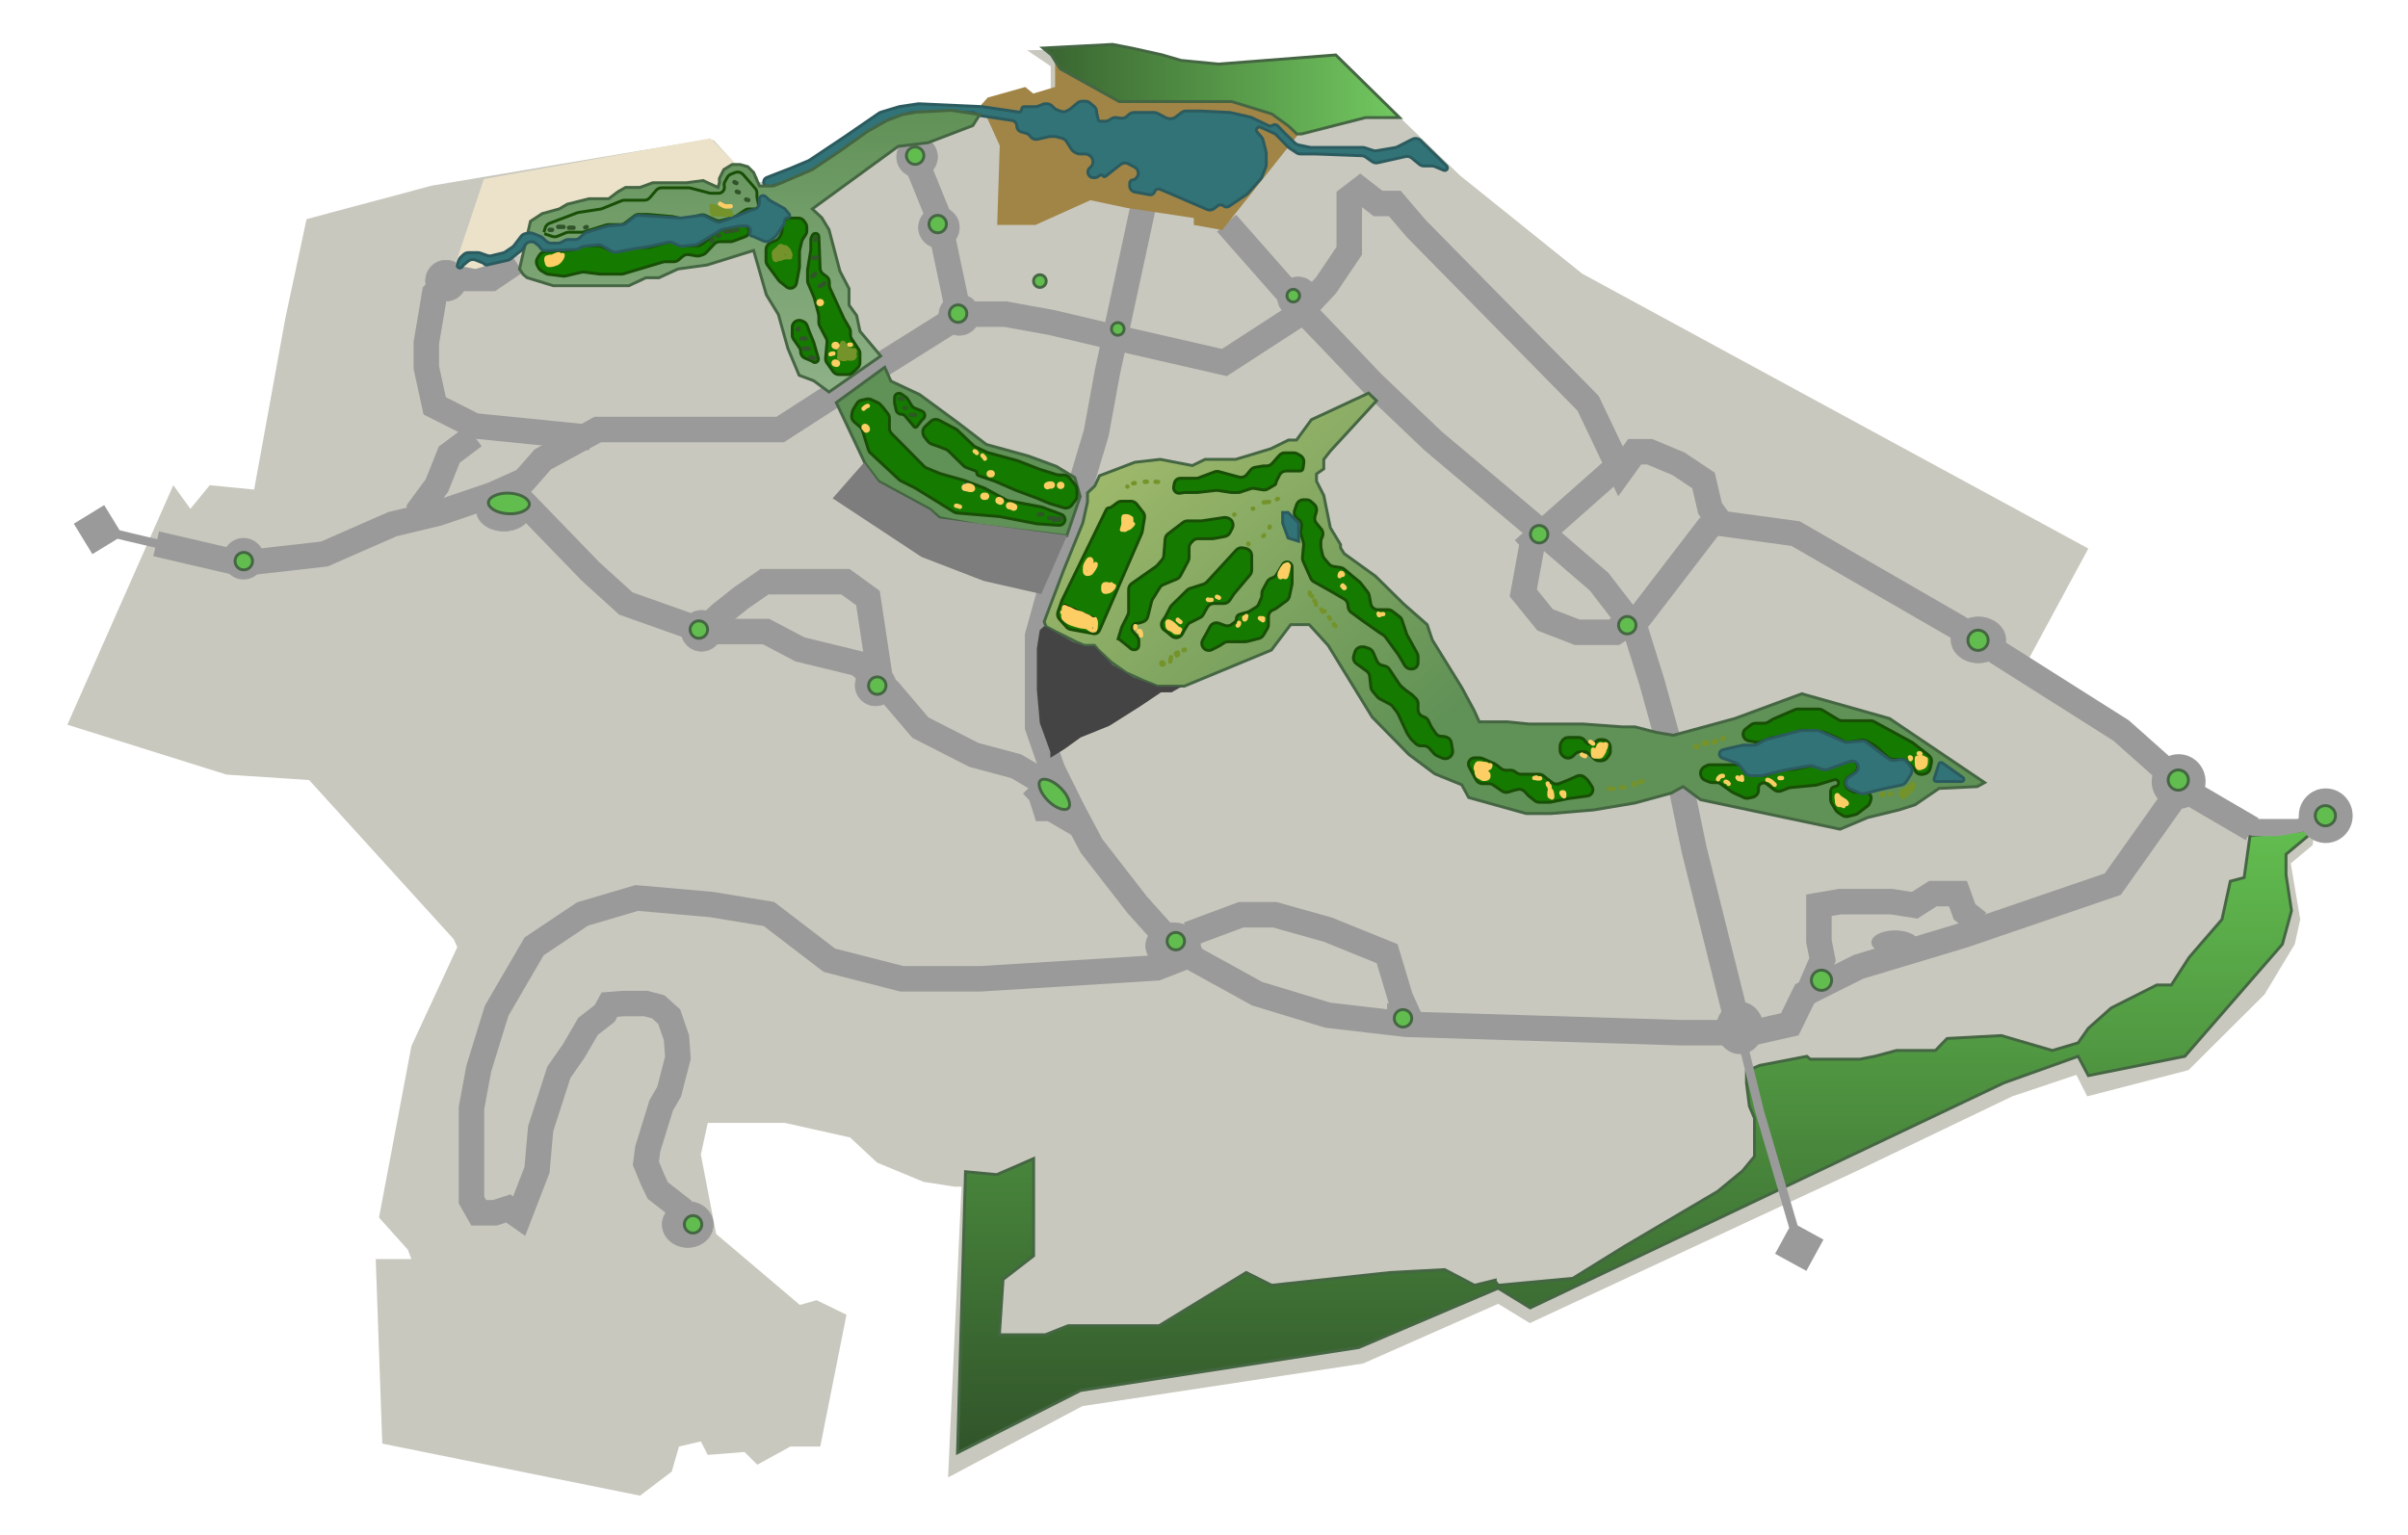 <svg width="3307" height="2108" viewBox="0 0 3307 2108" fill="none" xmlns="http://www.w3.org/2000/svg">
<g filter="url(#filter0_d_21_1471)">
<path d="M879 2044.5L525 1973L516 1719.5H553.5H565L560 1706.5L520.5 1662.5L565 1427L628 1291L623 1280L424.5 1061.5L311 1054L92.5 985.5L238 656.5L261.5 689L288 656.5L349 662.5L392 426.5L421 291L593 245L965 182.5H980L1013.5 219L1026.5 223L1040.5 233V240H1049.5L1110 215L1176 169L1211.5 144L1258.5 138H1316H1337L1343.5 140.5L1359 126L1396.5 118.5L1406 115L1420 121L1438.5 113H1443V81L1410.5 59H1414L1527.5 56L1631.5 79.5L1699 81L1838 69.5L2005 231L2173 366L2868 743.5L2784 899L2977.5 1038H2983.5L2995 1039L3010 1043L3014.5 1046.5L3019 1054L3024.5 1064L3026 1074.5L3028.5 1077.5L3101 1119.5H3151.5L3159 1110L3178 1137.5L3176 1151L3146 1176L3159 1253L3151.5 1287L3110 1356L3005.5 1460L2866.5 1496L2851.5 1466.5L2763.5 1496L2550 1598.5L2101 1807.5L2057.5 1781L1872 1863L1486.5 1921.5L1302 2019.5L1320.5 1620H1310.5L1268.5 1613.5L1204.5 1587L1167.5 1552.5L1078 1532.5H972L962.5 1576L983.5 1685L1098.5 1782.5L1121.5 1776L1162.5 1796L1126.5 1977H1085.5L1040 2002L1022.5 1984.5L972 1988.5L962.5 1970L932.5 1977L922.5 2011.5L879 2044.5Z" fill="#C9C8BE"/>
</g>
<path d="M1315 1995.5L1326 1609.5L1369 1613.5L1419.5 1591.5V1725L1377.5 1757.5L1372.5 1833.5H1435.5L1467 1821H1592L1711.5 1748L1746.5 1765.5L1909 1748L1984 1744L2025 1765.5L2053.5 1758.5V1760L2057.5 1765.5L2160 1756L2231 1712L2359 1636.5L2393 1608.5L2409.5 1588.5V1536L2402.5 1519.5L2398.5 1487.5V1471.5L2416.5 1463.5L2481.5 1451L2486 1455H2554L2574.5 1451L2604.5 1443H2658L2674 1426.5L2748.5 1422.5L2818.5 1443L2854 1432.5L2868 1412.5L2899.5 1384.5L2962 1353H2982L3006.5 1315L3051.5 1263L3063 1210.5L3082 1205.5L3090 1148L3170 1140V1148L3139.5 1173.5V1201.5L3147 1251L3134.5 1297L3000.5 1451L2868 1477.5L2854 1451L2752 1487.5L2101.5 1796.5L2057.5 1769.5L1866 1851L1484 1910L1315 1995.5Z" fill="url(#paint0_linear_21_1471)" stroke="#456643" stroke-width="4"/>
<path d="M3086 1131V1132.5C3086 1138.02 3090.48 1142.5 3096 1142.5H3127.15C3127.71 1142.5 3128.28 1142.45 3128.84 1142.36L3159.74 1137.04C3159.91 1137.01 3160.09 1137 3160.26 1137H3160.39C3162.79 1137 3164.22 1134.33 3162.89 1132.34V1132.34C3162.33 1131.5 3161.4 1131 3160.39 1131H3153H3137.5H3120.5H3093.33C3091.35 1131 3091.05 1133.85 3092.99 1134.26V1134.26C3094.89 1134.66 3095.79 1132.02 3094.05 1131.17L3064 1116.5" stroke="#9A9A9A" stroke-width="12"/>
<ellipse cx="3194" cy="1120.5" rx="37" ry="37.5" fill="#9A9A9A"/>
<ellipse cx="2992" cy="1073.5" rx="37" ry="37.5" fill="#9A9A9A"/>
<circle cx="334.5" cy="767.5" r="28.5" fill="#9A9A9A"/>
<path d="M939.5 1663.5L903.5 1635.5L896.5 1621L887 1598L889.5 1578.5L908 1518.5L919 1499.5L931 1453L929 1425.5L919 1396.5L904 1383L887 1378.5H856.5L837 1380L830.5 1392L807.5 1410L788 1443.5L767.5 1473L742.5 1550.5L737.5 1607L713 1670.5L698 1660L679.5 1666H657.5L647.5 1648.5V1598V1522L657.5 1468L682 1388.5L733.5 1300L800 1255.5L874.5 1233.5L977 1242.5L1056 1255.5L1139 1319L1238.5 1344.5H1347L1588.5 1329.5L1615.5 1319L1596 1281L1561.5 1242.5L1499 1162L1472.5 1112L1445.5 1057.5L1425 998.5V948.5V873.5L1445.5 799.5L1472.5 705L1505.5 595L1521 510.5L1572 274.5" stroke="#9A9A9A" stroke-width="35"/>
<path d="M214.5 747L330.5 774L445.5 761L539 720L601.5 705L676.5 679.5L720 660L745.5 631L821 590H876H1071.5L1168.5 527.5L1321.5 431.5H1380.5L1444 443L1524.5 462L1681.5 498L1784 431.5L1821 392L1853 344.5V272L1868 260.5L1892.5 279.5H1915.5L1945 314L2181 554L2225.5 647.5L2245 620.5H2265.5L2305 637L2339.5 660L2348.5 698.5L2363.5 719L2466 733L2689.5 862L2913 1003.5L3012.5 1092L3093 1139M2993 1085.5L2901.5 1214.5L2697 1284.5L2552.5 1328L2478.5 1365L2458 1407L2407 1418.5H2306L1931 1407L1823.5 1394.5L1726.5 1365L1638.5 1316.5L1625.5 1293.5L1616.5 1278" stroke="#9A9A9A" stroke-width="35"/>
<path d="M1632 1283.5L1704.5 1256.5H1750.5L1823.5 1277L1905 1310L1923 1370L1934.5 1395.5H1923H1905" stroke="#9A9A9A" stroke-width="35"/>
<path d="M811 601L651.5 585L597 557.5L585.5 505V471L597 403L617.5 382.5H674.5L708.5 359.5M706 676.5L811 785L859.5 829L968 867.5H1052L1098.5 892L1178.5 911.5L1221 949L1264 999.5L1337.5 1037L1395.5 1052.5L1459 1090V1110.5V1119.5L1443.5 1110.5H1435.5L1429 1090L1417.5 1078M2498 1352L2484 1362L2503 1318L2498 1293V1243.5L2527 1238.5H2568.5H2597.5L2629.5 1243.5L2654.5 1227.5H2689L2698 1252.5L2717 1267.5" stroke="#9A9A9A" stroke-width="35"/>
<path d="M2387.5 1411L2326.5 1166.5L2309.5 1084.5L2268.5 936.5L2245.5 863L2196 799L2123.5 736.5L1968.5 606L1885 526.5L1825.5 464L1799.5 437L1684.5 306.5" stroke="#9A9A9A" stroke-width="35"/>
<path d="M651 599L617 624.5L600 667L576 699.5V711" stroke="#9A9A9A" stroke-width="35"/>
<path d="M1209 934L1192 821.5L1161 799H1105.5H1050L1017.5 821.5L990.5 843L959 871.5" stroke="#9A9A9A" stroke-width="35"/>
<path d="M2250 850L2349 721" stroke="#9A9A9A" stroke-width="35"/>
<path d="M2231.5 631.5L2105 743.491M2092 755L2105 743.491M2105 743.491L2092 814.5L2122 851.5L2166 868.5H2218.5L2231.5 860L2217 844.5" stroke="#9A9A9A" stroke-width="35"/>
<path d="M1316 428.5L1288 295.5L1253.5 210.5V190.5" stroke="#9A9A9A" stroke-width="35"/>
<circle cx="963.5" cy="866.5" r="28" fill="#9A9A9A" stroke="#9A9A9A"/>
<circle cx="612.5" cy="385.5" r="28" fill="#9A9A9A" stroke="#9A9A9A"/>
<circle cx="1202.5" cy="941.5" r="28" fill="#9A9A9A" stroke="#9A9A9A"/>
<circle cx="1317.5" cy="432.5" r="28" fill="#9A9A9A" stroke="#9A9A9A"/>
<circle cx="1289.5" cy="312.5" r="28" fill="#9A9A9A" stroke="#9A9A9A"/>
<circle cx="1782.5" cy="408.5" r="28" fill="#9A9A9A" stroke="#9A9A9A"/>
<circle cx="1259.5" cy="215.5" r="28" fill="#9A9A9A" stroke="#9A9A9A"/>
<path d="M729.5 701.5C729.5 709.177 725.352 716.166 718.57 721.253C711.788 726.339 702.396 729.5 692 729.5C681.604 729.5 672.212 726.339 665.43 721.253C658.648 716.166 654.5 709.177 654.5 701.5C654.5 693.823 658.648 686.834 665.43 681.747C672.212 676.661 681.604 673.5 692 673.5C702.396 673.5 711.788 676.661 718.57 681.747C725.352 686.834 729.5 693.823 729.5 701.5Z" fill="#9A9A9A" stroke="#9A9A9A"/>
<path d="M2754.5 879C2754.5 896.32 2737.79 910.5 2717 910.5C2696.21 910.5 2679.5 896.32 2679.5 879C2679.5 861.68 2696.21 847.5 2717 847.5C2737.79 847.5 2754.5 861.68 2754.5 879Z" fill="#9A9A9A" stroke="#9A9A9A"/>
<path d="M979.5 1682C979.5 1699.35 963.88 1713.5 944.5 1713.5C925.12 1713.5 909.5 1699.35 909.5 1682C909.5 1664.65 925.12 1650.5 944.5 1650.5C963.88 1650.5 979.5 1664.65 979.5 1682Z" fill="#9A9A9A" stroke="#9A9A9A"/>
<path d="M1648.5 1299C1648.5 1316.32 1631.79 1330.5 1611 1330.5C1590.21 1330.5 1573.5 1316.32 1573.5 1299C1573.5 1281.68 1590.21 1267.5 1611 1267.5C1631.79 1267.5 1648.5 1281.68 1648.5 1299Z" fill="#9A9A9A" stroke="#9A9A9A"/>
<path d="M1356.5 134L1347.5 144L1373 200L1369.5 309H1422L1497.5 275L1547 285.5L1639.5 299.5V309L1678.5 316L1783.5 184L1752.5 159L1693.5 137H1533L1449 82V119.5L1419 128.5L1408 119.5L1356.5 134Z" fill="#A18546"/>
<path d="M664.5 246L625 364L653 369.5L719 349L726 317.5L729.5 304.5L745 291L765.5 289L778.5 281L804.5 273H834.5L854 259.5L891 252.5H938.5L963.5 248L987.5 255.5V245.5L994 231L1010 224.5L975.5 190L664.5 246Z" fill="#ECE2CA"/>
<path d="M1711.94 267.211L1687.97 283.329C1685.63 284.906 1682.52 284.715 1680.38 282.865C1678.13 280.909 1674.8 280.821 1672.44 282.655L1667.66 286.372C1664.79 288.61 1660.92 289.105 1657.57 287.663L1593.39 260.037C1590.24 258.678 1586.6 260.339 1585.55 263.615C1584.67 266.406 1581.84 268.101 1578.96 267.569L1558.42 263.778C1554.41 263.038 1551.5 259.539 1551.5 255.459V251.554C1551.5 249.039 1553.54 247 1556.05 247C1557.3 247 1558.49 246.492 1559.35 245.594L1560.7 244.174C1564.88 239.809 1563.75 232.667 1558.44 229.797L1549.77 225.117C1546.27 223.224 1541.97 223.592 1538.84 226.053L1518.35 242.157C1517.1 243.135 1515.28 242.8 1514.47 241.443C1513.68 240.126 1511.93 239.763 1510.68 240.656L1507.6 242.858C1506.56 243.601 1505.31 244 1504.04 244H1501.5C1500.51 244 1499.53 243.804 1498.62 243.423C1495.82 242.259 1494 239.528 1494 236.5V236.379C1494 234.226 1494.9 232.172 1496.49 230.717L1497.77 229.545C1502.16 225.519 1502.08 218.571 1497.6 214.647L1496.83 213.974C1495 212.379 1492.66 211.5 1490.24 211.5H1483C1481.36 211.5 1479.74 211.096 1478.29 210.324L1475.32 208.737C1473.8 207.926 1472.51 206.736 1471.59 205.282L1464.59 194.277C1463.24 192.169 1461.16 190.64 1458.75 189.99L1450.78 187.844C1449.93 187.616 1449.06 187.5 1448.18 187.5H1442.63C1441.88 187.5 1441.13 187.584 1440.4 187.751L1425.07 191.257C1424.36 191.418 1423.63 191.5 1422.91 191.5C1419.82 191.5 1416.92 190.03 1415.1 187.543L1414.54 186.78C1413.22 184.979 1411.33 183.671 1409.18 183.067L1402.36 181.149C1398.9 180.174 1396.5 177.011 1396.5 173.409C1396.5 169.435 1393.6 166.058 1389.67 165.459L1346.41 158.867C1344.83 158.626 1343.32 158.009 1342.03 157.068L1341.13 156.413C1339.42 155.17 1337.36 154.5 1335.25 154.5H1253.07C1252.03 154.5 1251 154.662 1250.01 154.981L1223.19 163.615C1222.4 163.871 1221.64 164.224 1220.94 164.668L1187 186L1108.32 238.451C1107.78 238.816 1107.19 239.126 1106.58 239.377L1082 249.5L1057.26 256.444C1054.94 257.096 1052.44 256.444 1050.74 254.738C1047.33 251.329 1048.55 245.54 1053.04 243.796L1086 231L1110.12 220.87C1110.71 220.624 1111.27 220.323 1111.79 219.97L1159 188.5L1207.22 155.381C1208.07 154.797 1209 154.348 1209.99 154.05L1234.31 146.708C1234.77 146.569 1235.24 146.464 1235.71 146.393L1260.53 142.646C1261.18 142.549 1261.83 142.515 1262.48 142.545L1349 146.5L1398.75 153.871C1400.99 154.202 1403 152.468 1403 150.205C1403 148.159 1404.66 146.5 1406.71 146.5H1412.5H1422.07C1423.35 146.5 1424.61 146.257 1425.79 145.785L1432.21 143.215C1433.39 142.743 1434.65 142.5 1435.93 142.5H1437.55C1440.09 142.5 1442.53 143.467 1444.38 145.205L1448.1 148.684C1449.02 149.553 1450.11 150.238 1451.29 150.701L1456.73 152.829C1459.44 153.89 1462.48 153.717 1465.05 152.354L1468.54 150.506C1469.18 150.17 1469.78 149.766 1470.33 149.302L1479.7 141.366C1481.51 139.838 1483.8 139 1486.16 139H1490.38C1492.72 139 1494.98 139.82 1496.78 141.318L1502.36 145.963C1502.78 146.32 1503.18 146.713 1503.55 147.137L1503.77 147.399C1505.21 149.078 1506 151.215 1506 153.425C1506 154.139 1506.08 154.851 1506.25 155.546L1507.92 162.646C1507.97 162.881 1508 163.122 1508 163.364C1508 165.096 1509.4 166.5 1511.14 166.5H1518.05C1519.97 166.5 1521.86 165.943 1523.48 164.896L1526.38 163.018C1528.39 161.716 1530.81 161.18 1533.18 161.508L1539.41 162.368C1542.32 162.769 1545.26 161.872 1547.45 159.914L1550.65 157.048C1552.49 155.407 1554.86 154.5 1557.32 154.5H1563H1585.01C1586.64 154.5 1588.26 154.901 1589.7 155.669L1601.3 161.831C1602.74 162.599 1604.36 163 1605.99 163H1608.17C1610.33 163 1612.44 162.298 1614.17 161L1622.83 154.5C1624.56 153.202 1626.67 152.5 1628.83 152.5H1648L1688.62 154.458C1689.2 154.486 1689.79 154.566 1690.36 154.696L1716.9 160.749C1717.63 160.916 1718.34 161.164 1719.02 161.489L1742.1 172.606C1743.89 173.468 1746.01 173.301 1747.64 172.17C1749.87 170.63 1752.88 170.929 1754.76 172.875L1765.5 184L1778.43 196.498C1779.78 197.806 1781.48 198.706 1783.32 199.093L1798.48 202.285C1799.16 202.428 1799.85 202.5 1800.54 202.5H1871.38C1872.45 202.5 1873.52 202.673 1874.54 203.013L1885.63 206.71C1887.19 207.229 1888.85 207.357 1890.46 207.083L1916 202.755C1916.99 202.586 1917.96 202.267 1918.86 201.808L1939.59 191.259C1943.42 189.312 1948.07 190.025 1951.13 193.032L1986.71 227.929C1989.48 230.64 1986.67 235.225 1983 234L1970.34 228.76C1969.12 228.258 1967.82 228 1966.51 228H1955.59C1953.27 228 1951.02 227.194 1949.23 225.719L1938.77 217.105C1936.39 215.146 1933.24 214.393 1930.23 215.065L1892.3 223.539C1889.56 224.151 1886.69 223.582 1884.39 221.972L1875.41 215.69C1873.84 214.587 1871.98 213.962 1870.06 213.889L1806.5 211.5H1786.03C1784.05 211.5 1782.12 210.916 1780.48 209.821L1770.38 203.088C1769.8 202.697 1769.25 202.245 1768.76 201.741L1752.81 185.35C1751.95 184.458 1750.92 183.736 1749.78 183.22L1731.4 174.864C1730.2 174.319 1728.82 174.366 1727.66 174.989C1725.28 176.273 1724.71 179.442 1726.5 181.476L1732.42 188.2C1733.46 189.383 1734.2 190.796 1734.6 192.323L1738.69 208.278C1738.89 209.089 1739 209.924 1739 210.762V226.101C1739 227.356 1738.76 228.599 1738.3 229.767L1733.15 242.855C1732.72 243.943 1732.1 244.948 1731.33 245.823L1713.85 265.546C1713.28 266.179 1712.64 266.739 1711.94 267.211Z" fill="#317377" stroke="#2B5B5F" stroke-width="4"/>
<path d="M1461 782.5L1434 854L1436.5 860.5L1446.5 866L1477.5 881.5L1489 886.5H1503L1508.5 893L1526 909.5L1546.5 924L1569.5 934.5L1589.5 942.5H1604.5H1626.5L1746 893L1772.5 858H1798L1824 886.5L1884.5 985L1935 1036.5L1970.5 1063L2007.5 1078L2017 1095.5L2096 1117.5H2113H2130L2189 1112.5L2245.5 1103L2295 1089.5L2311.5 1080.5L2335.5 1098.5L2527 1139L2565 1123L2608 1112.5L2630 1105.5L2663 1083L2715.5 1080.5L2725.5 1075L2595 987L2474.5 953L2382.5 987L2298 1010L2274.5 1006L2245.5 998.5H2228L2173.5 994.5H2122H2099.5L2069.5 991.5H2031.5L2024.5 976L2007.5 944.5L1967 879L1960 858L1927.5 829.5L1889 791.5L1846 760.5L1841 752.5V748L1827 725L1818 680.5L1808 661V651L1818 644V631L1827 619.5L1890.5 550.5L1879.5 540L1801 576.5L1780.5 604.5H1769.5L1745 616.5L1697 631H1655L1637.5 639.5L1593.5 631L1558.5 635L1510 653.5L1503.5 667.5L1493.5 677V689.5L1487 718.5L1461 782.5Z" fill="url(#paint1_linear_21_1471)" stroke="#456643" stroke-width="4"/>
<path d="M1345 721.5L1465 736L1483.5 682L1476 656L1450.5 640.5L1412.5 626.5L1354.5 610.5L1316 581L1263 542L1223.5 523.5L1215 504.5L1148.5 553L1188 636.5L1206.5 661L1277.5 699.5L1290.5 711L1345 721.5Z" fill="#609156" stroke="#456643" stroke-width="4"/>
<path d="M1209.5 489L1138.5 538.5L1117.5 523L1097.5 515.5L1082 478.5L1069 432L1052.5 405L1035 344L971 364L931 369.5L905 381.5H887L863.5 392.5H760L724 381.5L718.5 377L713.5 369.5L728.5 304L744.5 293.5L768 287L779 280.5L809 273H829H836L848.5 263.5L859 257.5H879L896.5 251H912H943L965.5 248L986 257.5L988 251V245L994 233L1005.5 226H1016.5L1027 229L1035 237L1043 255.5H1052.5H1062.5L1073.5 251L1115.5 233L1153.5 207.5L1191.5 180.5L1218 165.5L1239 157.5L1258.5 154L1306.5 151.5L1345.5 157.5L1336 172.5L1274.5 196L1233.5 201L1115.5 287L1128.5 299L1138.5 315.5L1153.5 372.5L1166 396.5V419L1176.5 433.5L1181 455L1209.5 489Z" fill="url(#paint2_linear_21_1471)" stroke="#456643" stroke-width="4"/>
<path d="M1568 732.646L1509.93 866.071C1508.76 868.76 1506.1 870.5 1503.17 870.5C1502.72 870.5 1502.28 870.46 1501.84 870.379L1470.39 864.62C1468.19 864.218 1466.19 863.094 1464.71 861.427L1454.9 850.391C1452.49 847.68 1451.74 843.878 1452.93 840.453L1458.5 824.5L1519.21 700.137C1520 698.523 1521.64 697.5 1523.43 697.5C1524.45 697.5 1525.44 697.17 1526.25 696.56L1534.33 690.5C1536.06 689.202 1538.17 688.5 1540.33 688.5H1553.13C1556.21 688.5 1559.11 689.913 1561 692.331L1569.79 703.548C1571.52 705.748 1572.24 708.57 1571.79 711.328L1568.7 730.266C1568.57 731.086 1568.33 731.885 1568 732.646Z" fill="#157A00" stroke="#184E06" stroke-width="4"/>
<circle cx="959.799" cy="864.799" r="12" transform="rotate(44.729 959.799 864.799)" fill="#62BD4F" stroke="#456643" stroke-width="4"/>
<circle cx="334.799" cy="770.799" r="12" transform="rotate(44.729 334.799 770.799)" fill="#62BD4F" stroke="#456643" stroke-width="4"/>
<path d="M726.971 692.88C726.814 696.254 724.072 699.645 718.755 702.188C713.522 704.691 706.251 706.112 698.201 705.737C690.151 705.362 683.043 703.27 678.067 700.292C673.009 697.265 670.595 693.633 670.752 690.259C670.909 686.885 673.651 683.494 678.968 680.95C684.201 678.447 691.472 677.026 699.522 677.401C707.572 677.777 714.68 679.868 719.656 682.847C724.714 685.874 727.128 689.506 726.971 692.88Z" fill="#62BD4F" stroke="#456643" stroke-width="4"/>
<path d="M1467.2 1110.17C1465.25 1112.14 1461.43 1112.67 1456.09 1110.89C1450.89 1109.15 1444.86 1105.37 1439.34 1099.9C1433.82 1094.43 1429.98 1088.44 1428.2 1083.26C1426.36 1077.93 1426.86 1074.11 1428.81 1072.14C1430.76 1070.17 1434.58 1069.64 1439.92 1071.42C1445.12 1073.16 1451.15 1076.94 1456.67 1082.41C1462.19 1087.88 1466.02 1093.87 1467.81 1099.05C1469.65 1104.38 1469.15 1108.2 1467.2 1110.17Z" fill="#62BD4F" stroke="#456643" stroke-width="4"/>
<circle cx="1614.8" cy="1292.8" r="12" transform="rotate(44.729 1614.8 1292.8)" fill="#62BD4F" stroke="#456643" stroke-width="4"/>
<circle cx="1204.8" cy="941.799" r="12" transform="rotate(44.729 1204.8 941.799)" fill="#62BD4F" stroke="#456643" stroke-width="4"/>
<circle cx="1287.8" cy="307.799" r="12" transform="rotate(44.729 1287.8 307.799)" fill="#62BD4F" stroke="#456643" stroke-width="4"/>
<circle cx="1315.8" cy="430.799" r="12" transform="rotate(44.729 1315.8 430.799)" fill="#62BD4F" stroke="#456643" stroke-width="4"/>
<circle cx="1256.8" cy="213.799" r="12" transform="rotate(44.729 1256.8 213.799)" fill="#62BD4F" stroke="#456643" stroke-width="4"/>
<circle cx="1535.11" cy="451.821" r="8.688" transform="rotate(44.729 1535.11 451.821)" fill="#62BD4F" stroke="#456643" stroke-width="4"/>
<circle cx="1776.11" cy="406.115" r="8.688" transform="rotate(44.729 1776.11 406.115)" fill="#62BD4F" stroke="#456643" stroke-width="4"/>
<circle cx="1428.11" cy="386.115" r="8.688" transform="rotate(44.729 1428.11 386.115)" fill="#62BD4F" stroke="#456643" stroke-width="4"/>
<circle cx="951.799" cy="1681.8" r="12" transform="rotate(44.729 951.799 1681.8)" fill="#62BD4F" stroke="#456643" stroke-width="4"/>
<circle cx="1926.8" cy="1398.8" r="12" transform="rotate(44.729 1926.8 1398.8)" fill="#62BD4F" stroke="#456643" stroke-width="4"/>
<circle cx="2234.8" cy="858.799" r="12" transform="rotate(44.729 2234.8 858.799)" fill="#62BD4F" stroke="#456643" stroke-width="4"/>
<circle cx="2113.8" cy="733.799" r="12" transform="rotate(44.729 2113.8 733.799)" fill="#62BD4F" stroke="#456643" stroke-width="4"/>
<circle cx="2391.17" cy="1418.16" r="13.927" transform="rotate(44.729 2391.17 1418.16)" fill="#62BD4F" stroke="#456643" stroke-width="4"/>
<circle cx="2501.52" cy="1346.52" r="13.927" transform="rotate(44.729 2501.52 1346.52)" fill="#62BD4F" stroke="#456643" stroke-width="4"/>
<circle cx="2991.52" cy="1071.52" r="13.927" transform="rotate(44.729 2991.52 1071.52)" fill="#62BD4F" stroke="#456643" stroke-width="4"/>
<circle cx="2716.52" cy="879.524" r="13.927" transform="rotate(44.729 2716.52 879.524)" fill="#62BD4F" stroke="#456643" stroke-width="4"/>
<circle cx="3193.52" cy="1120.52" r="13.927" transform="rotate(44.729 3193.52 1120.52)" fill="#62BD4F" stroke="#456643" stroke-width="4"/>
<path d="M1505.5 851L1462.5 832L1459 842L1473.5 857L1505.5 864.5V851Z" stroke="black" stroke-width="4"/>
<path d="M1550 888.5L1535.74 877.089L1540.26 862.301C1540.42 861.768 1540.63 861.249 1540.87 860.751L1548.94 844.611C1549.64 843.223 1550 841.692 1550 840.139V809.701C1550 806.441 1551.59 803.386 1554.26 801.514L1587.48 778.212C1588.16 777.739 1588.77 777.185 1589.31 776.561L1595.87 768.969C1597.25 767.364 1598.09 765.362 1598.27 763.249L1600.14 740.448C1600.37 737.617 1601.79 735.019 1604.05 733.301L1624.82 717.536C1626.56 716.215 1628.68 715.5 1630.87 715.5H1649.26C1649.75 715.5 1650.25 715.463 1650.73 715.39L1681.02 710.87C1682.65 710.627 1684.31 710.79 1685.86 711.343L1686.77 711.667C1692.45 713.698 1695.06 720.268 1692.3 725.643L1689.23 731.65C1687.82 734.395 1685.23 736.337 1682.2 736.915L1666.93 739.823C1666.31 739.941 1665.68 740 1665.06 740H1645.32C1642.56 740 1639.93 741.138 1638.04 743.146L1635.72 745.612C1633.97 747.467 1633 749.918 1633 752.466V766.016C1633 767.647 1632.6 769.254 1631.84 770.695L1621.17 790.843C1620.09 792.884 1618.34 794.489 1616.21 795.383L1597.43 803.271C1595.52 804.071 1593.91 805.44 1592.82 807.191L1582.84 823.159C1582.28 824.048 1581.87 825.018 1581.62 826.034L1576.35 847.088C1575.51 850.452 1572.99 853.14 1569.68 854.192L1565.22 855.613C1564.41 855.869 1563.57 856 1562.72 856H1561.72C1557.73 856 1554.5 859.232 1554.5 863.219C1554.5 865.009 1555.16 866.735 1556.37 868.062L1561.42 873.643C1563.08 875.482 1564 877.873 1564 880.352V886.5C1564 887.798 1563.58 889.061 1562.8 890.1C1561.67 891.611 1559.89 892.5 1558 892.5H1557.31C1555.5 892.5 1553.75 891.836 1552.4 890.635L1550 888.5Z" fill="#157A00"/>
<path d="M1535 876.5L1550 888.5L1552.4 890.635C1553.75 891.836 1555.5 892.5 1557.31 892.5H1558C1559.89 892.5 1561.67 891.611 1562.8 890.1V890.1C1563.58 889.061 1564 887.798 1564 886.5V880.352C1564 877.873 1563.08 875.482 1561.42 873.643L1556.37 868.062C1555.16 866.735 1554.5 865.009 1554.5 863.219V863.219C1554.5 859.232 1557.73 856 1561.72 856H1562.72C1563.57 856 1564.41 855.869 1565.22 855.613L1569.68 854.192C1572.99 853.14 1575.51 850.452 1576.35 847.088L1581.62 826.034C1581.87 825.018 1582.28 824.048 1582.84 823.159L1592.82 807.191C1593.91 805.44 1595.52 804.071 1597.43 803.271L1616.21 795.383C1618.34 794.489 1620.09 792.884 1621.17 790.843L1631.84 770.695C1632.6 769.254 1633 767.647 1633 766.016V752.466C1633 749.918 1633.97 747.467 1635.72 745.612L1638.04 743.146C1639.93 741.138 1642.56 740 1645.32 740H1665.06C1665.68 740 1666.31 739.941 1666.93 739.823L1682.2 736.915C1685.23 736.337 1687.82 734.395 1689.23 731.65L1692.3 725.643C1695.06 720.268 1692.45 713.698 1686.77 711.667L1685.86 711.343C1684.31 710.79 1682.65 710.627 1681.02 710.87L1650.73 715.39C1650.25 715.463 1649.75 715.5 1649.26 715.5H1630.87C1628.68 715.5 1626.56 716.215 1624.82 717.536L1604.05 733.301C1601.79 735.019 1600.37 737.617 1600.14 740.448L1598.27 763.249C1598.09 765.362 1597.25 767.364 1595.87 768.969L1589.31 776.561C1588.77 777.185 1588.16 777.739 1587.48 778.212L1554.26 801.514C1551.59 803.386 1550 806.441 1550 809.701V840.139C1550 841.692 1549.64 843.223 1548.94 844.611L1540.87 860.751C1540.63 861.249 1540.42 861.768 1540.26 862.301L1535 879.5" stroke="#184E06" stroke-width="4"/>
<path d="M1600.5 847L1596.72 852.568C1593.63 857.124 1595.05 863.347 1599.82 866.105C1600.27 866.368 1600.7 866.668 1601.11 867.002L1609.41 873.86C1611.08 875.243 1613.19 876 1615.36 876C1618.83 876 1622.01 874.078 1623.63 871.009L1626 866.5L1630.5 858.997C1631.48 857.366 1632.9 856.048 1634.6 855.198L1648.23 848.384C1650.04 847.482 1651.52 846.057 1652.5 844.296L1658.14 834.144C1659.91 830.969 1663.25 829 1666.88 829H1680.59C1683.97 829 1687.11 827.297 1688.96 824.472L1694.5 816L1716.64 789.795C1718.16 787.99 1719 785.704 1719 783.341V765.5V763.198C1719 758.431 1715.64 754.327 1710.96 753.392L1707.01 752.603C1703.59 751.918 1700.06 753.068 1697.69 755.638L1657.29 799.55C1656.12 800.828 1654.63 801.778 1652.98 802.306L1634.26 808.279C1632.77 808.753 1631.42 809.569 1630.3 810.66L1609.15 831.376C1608.39 832.121 1607.75 832.982 1607.26 833.927L1600.5 847Z" fill="#157A00" stroke="#184E06" stroke-width="4"/>
<path d="M1656 871.5L1651.72 879.038C1648.05 885.491 1652.71 893.5 1660.13 893.5C1661.69 893.5 1663.22 893.126 1664.6 892.408L1675 887L1681.02 883.104C1682.64 882.057 1684.53 881.5 1686.45 881.5H1710.24C1711.08 881.5 1711.91 881.395 1712.72 881.188L1729.02 877.019C1731.57 876.366 1733.76 874.734 1735.11 872.476L1740.57 863.375C1741.51 861.821 1742 860.043 1742 858.23V847.14C1742 843.116 1744.41 839.485 1748.12 837.923L1750.43 836.952C1751.14 836.652 1751.82 836.27 1752.44 835.813L1766.92 825.25C1768.9 823.801 1770.28 821.671 1770.8 819.268L1774.28 803.036C1774.43 802.347 1774.5 801.645 1774.5 800.941V783.5V779.023C1774.5 775.144 1771.36 772 1767.48 772C1765.01 772 1762.72 773.294 1761.45 775.41L1753.18 789.197C1752.09 791.018 1750.44 792.444 1748.49 793.268L1745.22 794.643C1743.14 795.521 1741.41 797.083 1740.33 799.071L1734.22 810.261C1733.42 811.73 1733 813.377 1733 815.05V817.472C1733 818.81 1732.73 820.135 1732.21 821.368L1728.75 829.555C1727.94 831.471 1726.55 833.086 1724.78 834.176L1715.72 839.747C1714.91 840.246 1714.03 840.627 1713.11 840.878L1702.63 843.737C1699.9 844.483 1698 846.966 1698 849.8C1698 851.81 1697.04 853.7 1695.41 854.882L1691.38 857.814C1688.65 859.802 1685.1 860.275 1681.94 859.072L1674.19 856.12C1669.5 854.334 1664.22 856.297 1661.83 860.71L1656 871.5Z" fill="#157A00" stroke="#184E06" stroke-width="4"/>
<path d="M1993.15 1020.28L1994.87 1030.36C1995.55 1034.38 1993.74 1038.4 1990.28 1040.54L1990.01 1040.71C1987.19 1042.45 1983.69 1042.69 1980.66 1041.33L1972.98 1037.89C1971.68 1037.3 1970.51 1036.44 1969.57 1035.37L1962.99 1027.89C1961.09 1025.74 1958.35 1024.5 1955.48 1024.5H1951.48C1948.93 1024.5 1946.46 1023.52 1944.61 1021.76L1938.77 1016.23C1938.26 1015.74 1937.8 1015.21 1937.4 1014.63L1932.98 1008.19C1932.66 1007.73 1932.38 1007.25 1932.15 1006.74L1919.97 980.517C1919.66 979.841 1919.27 979.203 1918.81 978.613L1912.33 970.217C1911.45 969.085 1910.35 968.155 1909.08 967.487L1894.75 959.923C1893.59 959.314 1892.57 958.484 1891.73 957.481L1884.92 949.31C1883.67 947.803 1882.88 945.961 1882.67 944.012L1880.99 928.902C1880.68 926.099 1879.2 923.557 1876.91 921.904L1862.85 911.731C1859.36 909.205 1857.88 904.726 1859.17 900.617L1860.79 895.489C1862.11 891.328 1865.97 888.5 1870.33 888.5H1871.88C1872.95 888.5 1874.02 888.673 1875.04 889.013L1879.79 890.597C1882.47 891.49 1884.65 893.476 1885.78 896.064L1891.07 908.11C1892.29 910.885 1894.7 912.958 1897.63 913.746L1902.37 915.022C1904.71 915.652 1906.74 917.113 1908.09 919.131L1922.25 940.375C1922.75 941.122 1923.34 941.798 1924.02 942.385L1930.5 948L1938.85 954.031C1939.28 954.343 1939.69 954.689 1940.07 955.067L1944.57 959.571C1946.45 961.446 1947.5 963.99 1947.5 966.642V974.73C1947.5 978.819 1949.99 982.496 1953.79 984.014L1956.38 985.051C1958.71 985.983 1960.6 987.757 1961.68 990.021L1965.19 997.359C1965.4 997.786 1965.63 998.198 1965.89 998.591L1971.53 1007.05C1973.39 1009.83 1976.51 1011.5 1979.85 1011.5H1981.01C1981.67 1011.5 1982.33 1011.57 1982.97 1011.69L1985.26 1012.15C1989.32 1012.96 1992.46 1016.2 1993.15 1020.28Z" fill="#157A00" stroke="#184E06" stroke-width="4"/>
<path d="M2031.92 1041H2025.1C2021.96 1041 2019.08 1042.73 2017.61 1045.51C2016.29 1048 2016.3 1050.99 2017.64 1053.48L2027.17 1071.23C2028.91 1074.48 2032.3 1076.5 2035.98 1076.5H2044.91C2046.92 1076.5 2048.89 1077.11 2050.55 1078.25L2062.97 1086.74C2065.51 1088.48 2068.72 1088.95 2071.65 1088.02L2078 1086L2084.17 1084.46C2087.76 1083.56 2091.55 1084.72 2094.02 1087.47L2098.42 1092.35C2098.8 1092.78 2099.23 1093.18 2099.69 1093.54L2107.78 1099.88C2109.54 1101.25 2111.71 1102 2113.95 1102H2127.99C2128.66 1102 2129.33 1101.93 2129.99 1101.8L2153.5 1097L2180.12 1093.39C2181.99 1093.14 2183.72 1092.28 2185.05 1090.95C2187.93 1088.07 2188.4 1083.56 2186.17 1080.15L2181.23 1072.61C2180.74 1071.87 2180.17 1071.2 2179.51 1070.62L2176.32 1067.78C2173.38 1065.17 2169.2 1064.52 2165.61 1066.12L2153.5 1071.5L2141.37 1076.35C2138.05 1077.68 2134.27 1077.13 2131.46 1074.92L2119.72 1065.65C2117.96 1064.26 2115.78 1063.5 2113.53 1063.5H2104H2088.77C2086.65 1063.5 2084.58 1062.82 2082.86 1061.56L2080.64 1059.94C2078.92 1058.68 2076.85 1058 2074.73 1058H2067.91C2065.7 1058 2063.55 1057.27 2061.8 1055.91L2054.48 1050.26C2053.83 1049.75 2053.12 1049.33 2052.36 1049L2035.91 1041.83C2034.65 1041.28 2033.29 1041 2031.92 1041Z" fill="#157A00" stroke="#184E06" stroke-width="4"/>
<path d="M2199.29 1045H2196.03C2193.44 1045 2190.96 1044 2189.1 1042.21L2181.9 1035.29C2180.04 1033.5 2177.56 1032.5 2174.97 1032.5H2170.64C2167.99 1032.5 2165.45 1033.55 2163.57 1035.43L2160.59 1038.41C2156.88 1042.12 2150.93 1042.33 2146.96 1038.88L2145.94 1037.99C2143.75 1036.09 2142.5 1033.34 2142.5 1030.44V1025.19C2142.5 1023.43 2142.96 1021.7 2143.85 1020.18L2145.11 1017.99C2146.9 1014.9 2150.2 1013 2153.77 1013H2163.5H2168.19C2171.23 1013 2174.1 1014.38 2176 1016.75L2178.35 1019.68C2178.78 1020.22 2179.29 1020.7 2179.86 1021.1C2182.35 1022.84 2185.66 1022.86 2188.17 1021.14L2191.47 1018.86C2191.82 1018.62 2192.15 1018.35 2192.45 1018.05C2193.76 1016.74 2195.54 1016 2197.39 1016H2201.15C2204.76 1016 2208.1 1017.95 2209.87 1021.1L2210.22 1021.72C2211.06 1023.21 2211.5 1024.9 2211.5 1026.62V1031.85C2211.5 1033.9 2210.87 1035.9 2209.69 1037.58L2207.49 1040.73C2205.61 1043.41 2202.56 1045 2199.29 1045Z" fill="#157A00" stroke="#184E06" stroke-width="4"/>
<path d="M2351.43 1075H2357.31C2359.38 1075 2361.41 1075.65 2363.1 1076.85L2378.74 1087.96C2379.24 1088.32 2379.79 1088.63 2380.35 1088.89L2395.02 1095.63C2396.96 1096.52 2399.13 1096.77 2401.21 1096.34L2407.02 1095.14C2411.66 1094.19 2415 1090.09 2415 1085.35V1082.48C2415 1079.03 2417.5 1076.08 2420.9 1075.52C2422.87 1075.19 2424.89 1075.71 2426.46 1076.95L2436.48 1084.91C2439.28 1087.13 2443.05 1087.69 2446.37 1086.39L2456.18 1082.52C2457.06 1082.17 2457.97 1081.96 2458.91 1081.87L2493.5 1078.59C2494.16 1078.53 2494.82 1078.4 2495.46 1078.21L2518.98 1071.07C2521.05 1070.44 2523.27 1071.31 2524.36 1073.17C2525.94 1075.84 2524.51 1079.27 2521.51 1080.05L2518.98 1080.71C2516.05 1081.47 2514 1084.11 2514 1087.14V1088.5V1098.2C2514 1100.03 2514.5 1101.83 2515.45 1103.39L2521.32 1113.06C2522.1 1114.34 2523.15 1115.42 2524.4 1116.24L2530.35 1120.12C2532.68 1121.64 2535.53 1122.12 2538.23 1121.44L2547.99 1119C2549.32 1118.67 2550.56 1118.07 2551.64 1117.24L2564.64 1107.31C2566.18 1106.13 2567.34 1104.52 2567.99 1102.69L2569.34 1098.87C2571.13 1093.81 2567.37 1088.5 2562 1088.5H2548.94C2547.34 1088.5 2545.76 1088.11 2544.33 1087.37L2539.39 1084.8C2536.08 1083.08 2534 1079.66 2534 1075.93V1075.47C2534 1072.06 2535.74 1068.89 2538.61 1067.05L2545.49 1062.65C2546.16 1062.22 2546.78 1061.71 2547.33 1061.13L2548.68 1059.72C2552.96 1055.25 2551.47 1047.89 2545.8 1045.43C2543.68 1044.51 2541.29 1044.45 2539.14 1045.27L2512.01 1055.49C2509.45 1056.45 2506.61 1056.33 2504.14 1055.14L2497.56 1051.97C2495.58 1051.02 2493.33 1050.75 2491.17 1051.2L2464.52 1056.79C2463.84 1056.93 2463.15 1057 2462.46 1057H2451.96C2450.99 1057 2450.03 1057.14 2449.1 1057.42L2424.22 1064.84C2422.76 1065.27 2421.22 1065.37 2419.72 1065.12L2404.05 1062.51C2402.06 1062.18 2400.22 1061.26 2398.77 1059.86L2391.9 1053.28C2390.04 1051.5 2387.56 1050.5 2384.98 1050.5H2370H2348.53C2346.87 1050.5 2345.23 1050.91 2343.77 1051.71L2340.69 1053.37C2336.74 1055.52 2334.7 1060.03 2335.71 1064.42L2335.82 1064.91C2336.56 1068.1 2338.81 1070.73 2341.85 1071.94L2347.71 1074.28C2348.89 1074.76 2350.15 1075 2351.43 1075Z" fill="#157A00" stroke="#184E06" stroke-width="4"/>
<path d="M2643.41 1062.98L2641.07 1063.54C2636.42 1064.67 2631.64 1062.26 2629.78 1057.85C2629.26 1056.63 2628.51 1055.53 2627.55 1054.61L2618.4 1045.8C2616.54 1044 2614.05 1043 2611.47 1043H2599.85C2597.37 1043 2594.98 1042.08 2593.15 1040.42L2576.31 1025.24C2575.77 1024.75 2575.18 1024.32 2574.55 1023.96L2563.55 1017.73C2561.58 1016.61 2559.28 1016.2 2557.04 1016.55L2538.89 1019.46C2536.69 1019.81 2534.44 1019.42 2532.49 1018.35L2525.5 1014.5L2506 1006.14C2505.01 1005.72 2503.95 1005.46 2502.88 1005.37L2476.23 1003.18C2474.76 1003.06 2473.28 1003.27 2471.9 1003.79L2455.12 1010.08C2454.37 1010.36 2453.6 1010.55 2452.82 1010.64L2434.7 1012.85C2433.9 1012.95 2433.12 1013.14 2432.37 1013.43L2417.54 1019.04C2415.88 1019.67 2414.08 1019.84 2412.32 1019.54L2401.63 1017.72C2396.2 1016.8 2392.74 1011.4 2394.17 1006.08C2394.71 1004.08 2395.89 1002.32 2397.54 1001.07L2404.82 995.538C2406.56 994.216 2408.68 993.5 2410.87 993.5H2422.73C2424.54 993.5 2426.32 993.007 2427.88 992.075L2435.5 987.5L2465.11 974.809C2466.36 974.275 2467.7 974 2469.05 974H2497.72C2499.54 974 2501.32 974.498 2502.88 975.439L2524.62 988.561C2526.18 989.502 2527.96 990 2529.78 990H2568.95C2570.62 990 2572.27 990.42 2573.74 991.221L2625.78 1019.6C2626.26 1019.87 2626.72 1020.17 2627.15 1020.51L2648.58 1037.28C2649.19 1037.76 2649.74 1038.31 2650.23 1038.91L2650.53 1039.29C2652.41 1041.64 2653.13 1044.71 2652.5 1047.65L2650.82 1055.37C2650.01 1059.12 2647.13 1062.07 2643.41 1062.98Z" fill="#157A00" stroke="#184E06" stroke-width="4"/>
<path d="M1932.45 872.306L1946.25 897.24C1947.07 898.722 1947.5 900.389 1947.5 902.083V910.394C1947.5 912.093 1947 913.754 1946.05 915.168C1944.46 917.562 1941.77 919 1938.89 919H1937.71C1934.17 919 1930.9 917.129 1929.1 914.08L1920.5 899.5L1902.59 874.992C1901.87 874.006 1900.97 873.16 1899.95 872.496L1893 868L1871 852.5L1855.5 841.081C1853.27 839.435 1851.82 836.934 1851.5 834.177L1851.07 830.461C1850.71 827.338 1848.9 824.566 1846.19 822.977L1830 813.5L1804.38 799.116C1802.51 798.067 1801.03 796.444 1800.15 794.487L1789.58 770.899C1788.87 769.326 1788.58 767.598 1788.74 765.882L1790.32 748.891C1790.44 747.641 1790.32 746.381 1789.97 745.176L1786.64 733.715C1786.22 732.257 1786.13 730.723 1786.39 729.227L1787.42 723.289C1788.08 719.453 1786.45 715.583 1783.25 713.368L1781.76 712.331C1778.06 709.772 1776.53 705.061 1778.01 700.816L1780.66 693.206C1782.06 689.19 1785.85 686.5 1790.1 686.5H1794.12C1796.62 686.5 1799.02 687.433 1800.86 689.115L1804.93 692.824C1807.73 695.382 1808.84 699.307 1807.8 702.956L1805.94 709.45C1805.04 712.612 1805.75 716.016 1807.84 718.554L1814.63 726.8C1817.01 729.687 1817.57 733.659 1816.1 737.096L1814.81 740.113C1814.28 741.358 1814 742.698 1814 744.053V750.861C1814 751.618 1814.09 752.372 1814.26 753.11L1816.46 762.657C1816.81 764.197 1817.53 765.631 1818.55 766.841L1825.07 774.61C1826.64 776.473 1828.83 777.701 1831.23 778.065L1841.2 779.576C1843.03 779.853 1844.75 780.633 1846.16 781.829L1857 791L1867.12 799.281C1867.71 799.759 1868.23 800.301 1868.7 800.898L1878.51 813.569C1879.49 814.838 1880.15 816.324 1880.44 817.902L1882.51 829.289C1883.37 834.044 1887.51 837.5 1892.35 837.5H1906.11C1908.31 837.5 1910.45 838.225 1912.19 839.564L1922.07 847.135C1923.65 848.35 1924.84 850.013 1925.47 851.908L1931.71 870.626C1931.9 871.207 1932.15 871.77 1932.45 872.306Z" fill="#157A00" stroke="#184E06" stroke-width="4"/>
<path d="M1431.81 696.806L1457.5 706.487C1461.8 708.107 1463.79 713.062 1461.8 717.203C1460.41 720.099 1457.4 721.852 1454.19 721.626L1424 719.5L1372.5 709.5L1314.39 704.698C1312.82 704.568 1311.3 704.067 1309.96 703.238L1257 670.5L1237.28 660.642C1236.43 660.216 1235.65 659.671 1234.95 659.023L1195.44 622.308C1194.17 621.123 1193.23 619.626 1192.71 617.966L1184.35 591.213C1183.79 589.439 1182.76 587.855 1181.35 586.639L1172.94 579.347C1170.2 576.972 1168.96 573.3 1169.7 569.75L1170.64 565.212C1170.88 564.079 1171.31 562.996 1171.92 562.011L1176.74 554.177C1178.18 551.83 1180.53 550.184 1183.23 549.625L1190.26 548.17C1192.36 547.735 1194.55 547.988 1196.5 548.892L1205.69 553.159C1206.88 553.714 1207.96 554.5 1208.85 555.472L1213 560L1219.41 568.299C1220.77 570.05 1221.5 572.201 1221.5 574.413V588.388C1221.5 591.022 1222.54 593.55 1224.39 595.423L1269.08 640.569C1270.02 641.513 1271.13 642.262 1272.36 642.771L1291 650.5L1324.5 660L1352 670.5L1382.14 686.764C1383.04 687.252 1384.01 687.597 1385.02 687.789L1430.15 696.338C1430.71 696.446 1431.27 696.602 1431.81 696.806Z" fill="#157A00" stroke="#184E06" stroke-width="4"/>
<path d="M1441 691.5L1460.88 697.502C1464.86 698.704 1469.18 697.315 1471.71 694.013L1476.94 687.192C1478.27 685.446 1479 683.308 1479 681.108V672.57C1479 670.261 1478.2 668.024 1476.74 666.237L1468.5 656.168C1466.6 653.846 1463.76 652.5 1460.76 652.5H1454.53C1453.52 652.5 1452.51 652.345 1451.54 652.041L1427.5 644.5L1398 633L1356.84 621.73C1356.28 621.577 1355.74 621.375 1355.21 621.128L1339.47 613.696C1338.5 613.235 1337.6 612.619 1336.82 611.873L1315.02 590.979C1314.34 590.329 1313.58 589.779 1312.75 589.343L1289.71 577.26C1285.98 575.303 1281.43 575.893 1278.32 578.735L1270.53 585.858C1267.75 588.399 1266.64 592.286 1267.64 595.915L1267.95 597.028C1268.31 598.329 1268.93 599.544 1269.78 600.598L1274.7 606.749C1275.88 608.22 1277.44 609.328 1279.22 609.947L1288 613L1299.07 617.258C1300.34 617.747 1301.5 618.492 1302.48 619.446L1323.45 639.986C1324.47 640.984 1325.69 641.752 1327.03 642.239L1339.17 646.653C1340.57 647.161 1341.5 648.491 1341.5 649.979C1341.5 651.488 1342.46 652.831 1343.88 653.325L1367.5 661.5L1395 673.5L1424.5 684.5L1441 691.5Z" fill="#157A00" stroke="#184E06" stroke-width="4"/>
<path d="M1177.78 505.47L1170.87 511.848C1169.03 513.553 1166.6 514.5 1164.09 514.5H1163.5H1152.16C1148.92 514.5 1145.89 512.932 1144.01 510.292L1135.64 498.507C1134.26 496.566 1133.62 494.197 1133.83 491.826L1135.74 470.422C1135.91 468.514 1135.53 466.598 1134.64 464.9L1125.64 447.677C1124.89 446.247 1124.5 444.657 1124.5 443.044V434.304C1124.5 433.438 1124.39 432.576 1124.17 431.74L1118.19 409.205C1118.06 408.736 1117.9 408.276 1117.71 407.83L1109.81 389.387C1109.28 388.142 1109 386.802 1109 385.447V371.328C1109 370.777 1109.05 370.227 1109.14 369.684L1113.36 344.316C1113.45 343.773 1113.5 343.223 1113.5 342.672V329.288C1113.5 328.112 1113.77 326.952 1114.3 325.9L1115.71 323.087C1116.94 320.621 1120.02 319.743 1122.37 321.188C1123.7 322.008 1124.54 323.438 1124.6 325.002L1126.31 368.626C1126.43 371.702 1127.96 374.551 1130.46 376.35L1134.84 379.507C1137.45 381.386 1139 384.406 1139 387.622V391.811C1139 393.253 1139.31 394.678 1139.91 395.989L1159 437.5L1166.65 450.671C1167.53 452.197 1168 453.929 1168 455.693V459.972C1168 461.946 1168.58 463.877 1169.68 465.519L1179.32 479.981C1180.42 481.623 1181 483.554 1181 485.528V498.122C1181 500.913 1179.83 503.577 1177.78 505.47Z" fill="#157A00" stroke="#184E06" stroke-width="4"/>
<path d="M1117.5 470L1123.81 491.852C1123.94 492.282 1124 492.727 1124 493.175C1124 497.065 1119.59 499.318 1116.44 497.04L1115.5 496.36C1115.17 496.121 1114.81 495.92 1114.43 495.762L1105.45 491.995C1101.85 490.484 1099.5 486.956 1099.5 483.048C1099.5 481.064 1098.89 479.127 1097.76 477.5L1089.8 466.077C1088.63 464.399 1088 462.404 1088 460.359V455.5V449.453C1088 447.53 1088.59 445.653 1089.68 444.072C1091.45 441.522 1094.35 440 1097.45 440H1097.62C1098.86 440 1100.09 440.237 1101.25 440.699L1102.83 441.331C1105.48 442.392 1107.55 444.539 1108.52 447.228L1111.5 455.5L1117.5 470Z" fill="#157A00" stroke="#184E06" stroke-width="4"/>
<path d="M1097.82 367.923L1093.81 389.098C1093.05 393.102 1089.55 396 1085.48 396C1083.55 396 1081.68 395.344 1080.18 394.141L1071.03 386.824C1070.35 386.277 1069.74 385.642 1069.22 384.936L1053.94 364.142C1052.68 362.426 1052 360.351 1052 358.221V343.07C1052 340.761 1052.8 338.524 1054.26 336.737L1054.87 335.995C1055.94 334.686 1057.32 333.671 1058.89 333.043L1064.96 330.615C1065.98 330.208 1066.92 329.636 1067.76 328.923L1068.47 328.314C1069.48 327.447 1070.31 326.386 1070.9 325.194L1072.78 321.436C1073.26 320.485 1073.58 319.464 1073.73 318.412L1075.25 308.052C1075.97 303.141 1080.18 299.5 1085.14 299.5H1092.5H1096.23C1099.53 299.5 1102.61 301.129 1104.48 303.853L1106.25 306.447C1107.39 308.11 1108 310.078 1108 312.094V317.036C1108 318.97 1107.44 320.863 1106.38 322.485L1102.43 328.563C1101.82 329.514 1101.36 330.563 1101.1 331.666L1098.28 343.343C1098.09 344.112 1098 344.899 1098 345.69V366.06C1098 366.685 1097.94 367.309 1097.82 367.923Z" fill="#157A00" stroke="#184E06" stroke-width="4"/>
<path d="M785.179 343.605L748.644 345.704C745.416 345.89 742.477 347.624 740.755 350.36L738.126 354.535C736.196 357.6 736.075 361.471 737.81 364.651L739.698 368.113C740.55 369.676 741.805 370.983 743.332 371.899L749.19 375.414C750.383 376.13 751.713 376.589 753.095 376.762L773.218 379.277C774.396 379.425 775.592 379.361 776.748 379.089L798.725 373.918C799.899 373.642 801.113 373.58 802.308 373.736L823.5 376.5H853.541C854.508 376.5 855.471 376.359 856.399 376.083L910.601 359.917C911.529 359.641 912.492 359.5 913.459 359.5H925.357C927.71 359.5 929.988 358.67 931.789 357.157L937.949 351.983C940.201 350.091 943.172 349.287 946.071 349.784L956.528 351.576C958.151 351.854 959.817 351.728 961.38 351.207L965.608 349.797C967.178 349.274 968.594 348.369 969.728 347.164L981.039 335.146C982.928 333.138 985.563 332 988.321 332H1003.19C1004.39 332 1005.58 331.784 1006.7 331.363L1024.02 324.868C1027.01 323.745 1029 320.879 1029 317.679C1029 313.438 1025.56 310 1021.32 310H1009.23C1008.09 310 1006.95 310.197 1005.87 310.583L988.076 316.937C987.033 317.31 986.058 317.853 985.193 318.546L964.239 335.309C962.466 336.727 960.263 337.5 957.992 337.5H936.394C935.142 337.5 933.902 337.265 932.737 336.808L923.58 333.21C921.58 332.424 919.38 332.304 917.306 332.866L892.285 339.651C891.432 339.883 890.552 340 889.668 340H869.161C868.389 340 867.621 340.089 866.87 340.266L845.789 345.226C843.656 345.728 841.416 345.515 839.415 344.62L825.449 338.372C824.164 337.797 822.773 337.5 821.365 337.5H802.622C801.223 337.5 799.839 337.794 798.561 338.362L788.667 342.759C787.565 343.249 786.383 343.535 785.179 343.605Z" fill="#157A00" stroke="#184E06" stroke-width="4"/>
<path d="M747 319L748.622 313.324C749.489 310.288 751.739 307.84 754.691 306.721L792.515 292.374C793.17 292.125 793.849 291.946 794.541 291.84L824.84 287.178C825.611 287.06 826.365 286.852 827.087 286.558L853.688 275.737C854.885 275.25 856.164 275 857.456 275H884.886C887.814 275 890.594 273.717 892.494 271.489L901.006 261.511C902.906 259.283 905.686 258 908.614 258H945.706C946.565 258 947.421 258.111 948.251 258.329L974.249 265.171C975.079 265.389 975.935 265.5 976.794 265.5H986.744C991.991 265.5 995.874 260.619 994.694 255.507V255.507C994.247 253.569 994.523 251.535 995.47 249.787L998.748 243.735C999.879 241.647 1001.72 240.029 1003.93 239.172L1009.46 237.031C1013.39 235.512 1017.84 236.612 1020.61 239.783L1036.5 258L1037.09 258.691C1038.65 260.504 1039.5 262.812 1039.5 265.199V269.469C1039.5 270.155 1039.57 270.838 1039.71 271.509L1041.59 280.548C1041.86 281.807 1041.66 283.119 1041.03 284.243V284.243C1040.09 285.945 1038.29 287 1036.35 287H1028.57C1026.57 287 1024.62 287.599 1022.96 288.721L1011.36 296.579C1010.46 297.189 1009.47 297.648 1008.42 297.938L989.989 303.035C987.735 303.659 985.333 303.472 983.202 302.508L968.671 295.934C966.617 295.005 964.31 294.797 962.124 295.344L941.808 300.423C940.29 300.802 938.705 300.821 937.18 300.476L924 297.5L889.5 294.5H877.357C875.179 294.5 873.06 295.211 871.323 296.526L858.177 306.474C856.44 307.789 854.321 308.5 852.143 308.5H835.53C834.516 308.5 833.508 308.654 832.54 308.958L801.96 318.542C800.992 318.846 799.984 319 798.97 319H780.978C779.672 319 778.379 319.256 777.171 319.753L765.495 324.561C763.243 325.488 760.73 325.562 758.427 324.768L747.5 321" stroke="#184E06" stroke-width="4"/>
<path d="M1642.68 657H1621C1616.94 657 1613.46 659.894 1612.73 663.883L1611.84 668.656C1611.62 669.867 1611.69 671.114 1612.06 672.29C1613.18 675.861 1616.73 678.08 1620.43 677.511L1626.24 676.616C1626.75 676.539 1627.26 676.5 1627.76 676.5H1644.5L1669.69 673.648C1670.56 673.55 1671.44 673.566 1672.3 673.695L1690.26 676.389C1690.75 676.463 1691.25 676.5 1691.75 676.5H1700.38C1701.45 676.5 1702.52 676.327 1703.54 675.987L1717.64 671.285C1719.19 670.77 1720.84 670.64 1722.45 670.908L1734.43 672.904C1736.73 673.289 1739.11 672.851 1741.13 671.667L1750.67 666.074C1751.8 665.409 1752.5 664.191 1752.5 662.875C1752.5 662.3 1752.63 661.732 1752.89 661.217L1757.24 652.528C1758.93 649.14 1762.39 647 1766.18 647H1768H1785.5C1787.51 647 1789.21 645.521 1789.48 643.533L1790.58 635.637C1791.14 631.621 1789.21 627.666 1785.71 625.624L1781.84 623.362C1780.31 622.47 1778.57 622 1776.8 622H1764.49C1761.63 622 1758.91 623.221 1757.02 625.356L1746.98 636.644C1745.09 638.779 1742.37 640 1739.51 640H1735.83C1735.28 640 1734.73 640.046 1734.18 640.136L1723.68 641.887C1721.31 642.282 1719.16 643.521 1717.62 645.375L1712.1 652.043C1709.6 655.062 1705.57 656.344 1701.79 655.321L1674.12 647.843C1672.09 647.295 1669.94 647.399 1667.98 648.14L1646.21 656.356C1645.08 656.782 1643.88 657 1642.68 657Z" fill="#157A00" stroke="#184E06" stroke-width="4"/>
<path d="M2365.32 1041.32L2384.27 1048.03C2386.05 1048.67 2387.62 1049.79 2388.79 1051.27L2397 1061.69C2398.89 1064.1 2401.79 1065.5 2404.85 1065.5H2418.29C2419.09 1065.5 2419.89 1065.4 2420.68 1065.21L2450 1058L2484.51 1051.94C2486.14 1051.65 2487.82 1051.77 2489.4 1052.3L2503.25 1056.92C2505.36 1057.62 2507.64 1057.6 2509.73 1056.87L2540.97 1045.89C2542.62 1045.31 2544.4 1045.26 2546.08 1045.74C2551.66 1047.33 2553.99 1053.96 2550.63 1058.7L2549.97 1059.64C2549.33 1060.54 2548.53 1061.32 2547.62 1061.94L2538.9 1067.85C2536.46 1069.51 2535 1072.27 2535 1075.22C2535 1078.73 2537.07 1081.92 2540.29 1083.35L2554.31 1089.58C2556.38 1090.5 2558.69 1090.69 2560.88 1090.12L2584.5 1084L2611.4 1078.36C2614.02 1077.81 2616.32 1076.23 2617.76 1073.97L2624.11 1064.07C2626.43 1060.44 2626.18 1055.74 2623.48 1052.39L2619.04 1046.89C2616.84 1044.16 2613.38 1042.79 2609.91 1043.25L2601.07 1044.45C2598.46 1044.8 2595.82 1044.11 2593.72 1042.53L2563.61 1019.85C2561.61 1018.34 2559.12 1017.64 2556.62 1017.88L2537.58 1019.75C2535.89 1019.91 2534.18 1019.64 2532.62 1018.97L2498.91 1004.33C2497.65 1003.78 2496.29 1003.5 2494.92 1003.5H2474.28C2473.43 1003.5 2472.58 1003.61 2471.76 1003.82L2426.23 1015.68C2425.41 1015.89 2424.63 1016.21 2423.89 1016.62L2413.77 1022.24C2412.28 1023.07 2410.61 1023.5 2408.91 1023.5H2395.11C2394.37 1023.5 2393.64 1023.58 2392.92 1023.74L2369.5 1029L2365.67 1030.1C2362.17 1031.09 2360.4 1034.99 2361.95 1038.27C2362.62 1039.7 2363.83 1040.8 2365.32 1041.32Z" fill="#317377" stroke="#2B5B5F" stroke-width="4"/>
<path d="M2694.08 1073.5H2659.12C2657.08 1073.5 2655.64 1071.52 2656.26 1069.58L2662.75 1049.4C2663.37 1047.47 2665.68 1046.69 2667.34 1047.87L2695.82 1068.05C2698.2 1069.74 2697 1073.5 2694.08 1073.5Z" fill="#317377" stroke="#2B5B5F" stroke-width="4"/>
<path d="M1783.5 727.5V739V743.5L1769 739L1761.5 718.5V704H1769L1783.5 718.5V727.5Z" fill="#317377" stroke="#2B5B5E" stroke-width="4"/>
<path d="M1265.9 577.285L1259.28 585.978C1258.79 586.622 1258.02 587 1257.22 587C1256.45 587 1255.72 586.658 1255.22 586.067L1243.14 571.566C1241.78 569.94 1239.78 569 1237.66 569C1234.34 569 1231.47 566.716 1230.71 563.489L1228.76 555.121C1228.59 554.376 1228.5 553.614 1228.5 552.849V546.289C1228.5 543.717 1230.12 541.423 1232.54 540.558C1234.4 539.894 1236.46 540.172 1238.08 541.303L1243.8 545.312C1244.92 546.096 1245.87 547.1 1246.59 548.264L1251.78 556.701C1252.9 558.519 1254.57 559.932 1256.55 560.732L1265.95 564.534C1270.74 566.469 1271.5 572.925 1267.3 575.926C1266.77 576.307 1266.3 576.765 1265.9 577.285Z" fill="#157A00" stroke="#184E06" stroke-width="4"/>
<path d="M1048.49 331.021L1034.67 324.803C1034.23 324.603 1033.75 324.5 1033.26 324.5C1031.07 324.5 1029.43 322.478 1029.89 320.334L1030.5 317.5C1031.27 313.897 1028.53 310.5 1024.84 310.5H1016.01C1015.34 310.5 1014.67 310.568 1014.01 310.702L992.221 315.149C991.083 315.381 989.993 315.81 989.001 316.417L958.889 334.844C957.645 335.605 956.249 336.085 954.799 336.25L937.721 338.191C935.94 338.393 934.137 338.113 932.501 337.38L923.534 333.36C921.564 332.477 919.362 332.255 917.256 332.727L891.5 338.5L866 342.5L847.203 346.259C844.817 346.737 842.338 346.327 840.232 345.108L827.303 337.623C825.481 336.568 823.372 336.115 821.278 336.329L802.277 338.268C800.778 338.421 799.334 338.91 798.051 339.699L795.726 341.13C794.266 342.028 792.601 342.536 790.889 342.606L749.026 344.297C745.967 344.421 743.12 342.739 741.751 340.001C741.256 339.012 740.556 338.139 739.697 337.442L735.726 334.215C733.963 332.782 731.76 332 729.487 332C725.806 332 722.43 334.043 720.722 337.303L718.998 340.596C718.34 341.851 717.423 342.952 716.308 343.826L701.265 355.616C700.103 356.527 698.753 357.17 697.313 357.497L669.187 363.889C667.538 364.264 665.819 363.682 664.736 362.383C664.253 361.804 663.632 361.355 662.93 361.079L652.987 357.162C649.602 355.828 645.759 356.439 642.953 358.756L636.574 364.026C636.194 364.34 635.867 364.713 635.606 365.131L634.817 366.392C633.198 368.983 629.338 368.701 628.113 365.901C627.72 365.002 627.69 363.986 628.029 363.065L630.186 357.21C630.721 355.757 631.587 354.447 632.715 353.385L636.612 349.718C638.467 347.972 640.918 347 643.466 347H656.268C657.414 347 658.552 347.197 659.631 347.583L669.178 350.992C671.019 351.65 673.012 351.753 674.911 351.29L690.742 347.429C691.905 347.145 693.007 346.655 693.996 345.983L703.662 339.41C704.548 338.807 705.332 338.066 705.983 337.215L715.624 324.607C717.152 322.609 719.376 321.261 721.854 320.83L726.643 319.997C728.509 319.672 730.429 319.885 732.18 320.609L742.297 324.795C743.423 325.261 744.454 325.929 745.34 326.765L750.11 331.27C751.966 333.023 754.422 334 756.976 334H766.029C767.652 334 769.25 333.605 770.687 332.849L775.813 330.151C777.25 329.395 778.848 329 780.471 329H789.648C792.127 329 794.518 328.079 796.357 326.415L802.309 321.03C803.422 320.023 804.748 319.279 806.188 318.854L833.537 310.784C834.177 310.595 834.835 310.471 835.501 310.413L854.524 308.759C856.466 308.59 858.316 307.857 859.846 306.651L870.986 297.875C872.926 296.346 875.364 295.589 877.829 295.751L934.02 299.436C934.672 299.478 935.326 299.457 935.974 299.372L962.465 295.898C964.443 295.639 966.453 295.977 968.238 296.869L982.63 304.065C985.1 305.3 987.969 305.459 990.56 304.504L1015 295.5L1031.02 288.903C1031.67 288.635 1032.35 288.437 1033.04 288.311L1034.79 287.993C1039.54 287.128 1043 282.987 1043 278.154V273.516C1043 271.416 1044.34 269.552 1046.34 268.888C1047.98 268.338 1049.8 268.708 1051.11 269.858L1056.67 274.769C1057.22 275.255 1057.82 275.679 1058.47 276.033L1076.32 285.852C1077.1 286.28 1077.79 286.848 1078.37 287.527L1083.65 293.763C1085.56 296.029 1083.95 299.5 1080.99 299.5C1079.06 299.5 1077.5 301.06 1077.5 302.985V304.516C1077.5 305.484 1077.22 306.432 1076.69 307.245L1066.41 323.097C1065.81 324.026 1065.06 324.848 1064.18 325.53L1058.76 329.777C1055.83 332.066 1051.88 332.545 1048.49 331.021Z" fill="#317377" stroke="#2B5B5F" stroke-width="4"/>
<path d="M1875.5 161.5L1787.5 184H1781L1769.5 173L1746.5 156.5L1691.5 139.5H1622H1537L1456 94.5L1444 75.5L1432.5 66L1528 61L1554 66L1596.5 75.5L1622 83L1673.5 88L1834.5 75.5L1922 161.5H1875.5Z" fill="url(#paint3_linear_21_1471)" stroke="#456643" stroke-width="4"/>
<path d="M1332.31 669.612C1328.97 669.612 1326.65 665.371 1325.07 670.094" stroke="#2B5B5E" stroke-width="10" stroke-linecap="round"/>
<path d="M1328.93 668.646C1330.26 668.646 1331.16 668.725 1332.31 669.236C1332.86 669.48 1335.78 670.979 1333.66 671.06C1330.79 671.17 1328.48 669.612 1325.55 669.612" stroke="#FCCE64" stroke-width="10" stroke-linecap="round"/>
<path d="M1351.15 681.684H1353.56" stroke="#FCCE64" stroke-width="10" stroke-linecap="round"/>
<path d="M1371.91 687.479C1372.8 687.479 1373.13 687.967 1373.84 688.445" stroke="#FCCE64" stroke-width="10" stroke-linecap="round"/>
<path d="M1386.4 694.722C1388.8 694.722 1390.16 695.637 1392.19 696.654" stroke="#FCCE64" stroke-width="10" stroke-linecap="round"/>
<path d="M1443.86 666.231C1442.01 666.231 1440.13 666.148 1438.55 667.197" stroke="#FCCE64" stroke-width="10" stroke-linecap="round"/>
<path d="M1456.9 666.714H1456.42" stroke="#FCCE64" stroke-width="10" stroke-linecap="round"/>
<path d="M1359.84 650.778H1361.29" stroke="#FCCE64" stroke-width="10" stroke-linecap="round"/>
<path d="M1189.86 589.45C1189.74 588.332 1188.94 587.372 1187.93 587.035" stroke="#FCCE64" stroke-width="10" stroke-linecap="round"/>
<path d="M1146.88 498.665C1147.74 498.665 1148.11 498.799 1148.81 499.148" stroke="#FCCE64" stroke-width="10" stroke-linecap="round"/>
<path d="M1146.88 474.52C1147.6 474.52 1148.01 474.369 1148.33 475.003" stroke="#FCCE64" stroke-width="10" stroke-linecap="round"/>
<path d="M1126.12 415.606H1126.6" stroke="#FCCE64" stroke-width="10" stroke-linecap="round"/>
<path d="M1186 561.442C1185.39 561.442 1188.72 559.013 1189.05 558.759C1189.78 558.2 1190.88 557.579 1191.79 557.579" stroke="#FCCE64" stroke-width="6" stroke-linecap="round"/>
<path d="M1338.59 619.873C1339.5 619.974 1341.12 621.545 1341.49 622.287" stroke="#FCCE64" stroke-width="6" stroke-linecap="round"/>
<path d="M1313 694.722C1315.04 694.722 1316.41 695.536 1318.31 696.171" stroke="#FCCE64" stroke-width="6" stroke-linecap="round"/>
<path d="M1352.6 630.014C1352.6 628.661 1350.05 626.914 1349.22 625.667" stroke="#FCCE64" stroke-width="6" stroke-linecap="round"/>
<path d="M1144.47 485.626C1143.61 485.626 1140.92 485.963 1140.6 486.592" stroke="#FCCE64" stroke-width="6" stroke-linecap="round"/>
<path d="M1166.2 473.554H1168.61" stroke="#FCCE64" stroke-width="6" stroke-linecap="round"/>
<path d="M1168.61 491.904C1166 491.904 1163.39 491.904 1160.78 491.904C1159.53 491.904 1158.27 491.904 1157.02 491.904C1155.15 491.904 1155.09 491.806 1155.09 489.865C1155.09 487.041 1155.57 484.527 1155.57 481.763C1155.57 479.887 1154.73 475.002 1157.26 475.002C1158.61 475.002 1159.58 477.327 1160.16 478.356C1161.22 480.249 1162.87 481.168 1164.48 482.487C1166.79 484.376 1168.9 482.3 1171.24 482.3C1171.78 482.3 1171.51 487.898 1171.51 488.685C1171.51 489.781 1171.86 486.311 1172.72 485.626C1174.33 484.338 1171.48 484.298 1170.54 484.902C1169.24 485.736 1168.24 486.592 1166.68 486.592C1163.51 486.592 1163.83 482.845 1160.51 485.143C1159.4 485.909 1158.94 486.722 1158.09 487.665C1156.77 489.139 1157.02 488.734 1157.02 486.592C1157.02 486.062 1157.77 483.722 1157.29 484.178C1156.19 485.216 1153.74 485.785 1153.64 487.558C1153.58 488.66 1153.58 489.837 1153.64 490.938C1153.71 492.162 1156.05 491.801 1156.81 492.145C1159.74 493.48 1163.07 491.421 1165.95 491.421C1167.77 491.421 1169.5 490.938 1171.24 490.938C1172.03 490.938 1173.86 489.299 1172.66 489.033C1168.69 488.151 1163.83 490.764 1161.15 487.316C1159.74 485.495 1159.43 483.195 1158.47 481.28" stroke="#E4AB29" stroke-width="6" stroke-linecap="round"/>
<path d="M1085.07 353.312C1082.07 353.312 1078.77 352.89 1075.89 353.795C1073.96 354.404 1071.77 355.651 1069.72 355.726C1068.69 355.765 1067.83 355.803 1066.96 356.477C1062.83 359.689 1062.86 349.44 1062.86 347.517C1062.86 344.996 1066.65 343.431 1068.06 341.722C1068.93 340.668 1070.76 338.221 1072.27 337.886C1072.94 337.737 1075.93 343.995 1076.86 344.861C1079.11 346.945 1080.55 348 1083.62 348C1085.61 348 1085.89 351.46 1085.45 349.717C1084.72 346.878 1082.75 342.31 1080.03 340.756C1079.62 340.527 1076.84 338.335 1076.62 338.422C1076.12 338.624 1075.5 346.987 1075.04 348.375C1074.57 349.777 1073.55 353.976 1072.41 350.307C1071.83 348.438 1072.14 346.54 1072.03 344.619C1071.99 343.874 1070.95 347 1070.8 347.275C1070.04 348.68 1068.65 350.487 1068.65 352.051C1068.65 354.045 1068.65 348.062 1068.65 346.068" stroke="#75932B" stroke-width="6" stroke-linecap="round"/>
<path d="M1173.92 489.007C1170.57 489.007 1166.5 489.849 1163.57 491.314C1160.4 492.897 1157.16 493.733 1156.57 488.98C1155.88 483.485 1156.54 478.243 1156.54 472.83C1156.54 469.977 1158.41 470.475 1159.44 472.588C1160.6 474.989 1161.71 478.247 1164.27 479.724C1167.2 481.421 1169.62 481.28 1172.96 481.28C1175.31 481.28 1173.2 485.156 1172.23 485.787C1168.54 488.196 1167.44 485.702 1166.41 482.756C1166.05 481.732 1163.92 478.64 1162.92 481.012C1162.64 481.698 1162.82 486.764 1162.82 485.036C1162.82 483.019 1162.89 480.989 1162.82 478.973C1162.75 477.113 1161.92 479.67 1161.58 480.073C1160.43 481.431 1158.47 482.935 1158.47 484.929C1158.47 486.761 1158.58 488.627 1158.47 490.455C1158.42 491.326 1155.55 490.938 1154.85 490.938C1153.25 490.938 1153.64 488.172 1153.64 487.075C1153.64 487.034 1151.8 491.299 1152.78 492.28C1153.58 493.076 1157.57 491.964 1158.52 491.877C1161.08 491.645 1164.13 491.798 1166.57 491.046C1167.82 490.663 1169.49 490.938 1170.78 490.938C1171.88 490.938 1174.12 490.117 1172.72 491.207C1170.44 492.975 1165.55 493.296 1164.51 489.946C1164.27 489.198 1163.6 481.151 1162.71 482.139C1161.09 483.941 1161.69 487.136 1159.92 489.007C1156.91 492.193 1153.16 493.354 1153.16 487.826C1153.16 485.49 1152.08 479.707 1154.61 478.866" stroke="#75932B" stroke-width="6" stroke-linecap="round"/>
<path d="M1003.94 294.881C996.684 294.881 989.346 294.398 982.211 294.398C978.885 294.398 977.865 293.352 977.865 290.052C977.865 288.527 977.405 286.16 978.348 284.981C979.361 283.715 979.29 286.36 979.421 286.671C979.966 287.965 980.192 288.998 981.246 290.052C983.031 291.837 984.855 293.786 987.523 293.405C992.326 292.719 996.331 290.535 1001.29 290.535C1001.79 290.535 1004.36 290.964 1002.87 291.018C999.991 291.12 996.939 290.51 994.311 289.327C991.963 288.271 989.172 286.342 986.557 286.188C985.259 286.112 983.948 285.067 982.936 284.257C981.219 282.884 979.313 283.345 982.211 284.632C984.262 285.544 986.643 285.977 988.704 287.154C990.795 288.35 990.195 290.052 988.006 290.052C985.934 290.052 978.168 280.753 976.899 283.291" stroke="#75932B" stroke-width="6" stroke-linecap="round"/>
<path d="M1003.46 283.291C1001.04 283.291 997.482 283.936 995.143 283.184C992.766 282.42 991.065 280.957 988.973 279.911" stroke="#FCCE64" stroke-width="6" stroke-linecap="round"/>
<path d="M772.633 350.414C772.633 354.128 767.871 360.312 764.316 361.628C760.774 362.94 758.415 363.935 754.551 363.935C752.058 363.935 751.975 363.41 751.278 361.145C750.806 359.611 749.981 356.659 750.446 355.029C751.043 352.939 753.186 353.812 754.39 352.936C754.975 352.511 756.454 352.869 757.18 352.829C758.185 352.773 759.914 352.073 760.802 351.595C762.445 350.71 764.386 349.908 766.087 349.422C768.723 348.668 768.798 350.277 766.838 352.346C765.422 353.841 763.565 354.695 761.741 355.216C759.919 355.737 758.868 356.558 757.18 357.55C754.756 358.977 757.375 358.624 758.87 358.624C761.326 358.624 762.447 358.624 759.219 358.624C757.35 358.624 755.481 358.624 753.612 358.624C750.076 358.624 763.941 359.745 763.941 356.209" stroke="#FCCE64" stroke-width="6" stroke-linecap="round"/>
<path d="M1529.82 804.824C1529.55 807.299 1525.51 811.058 1523.17 811.96C1522.08 812.377 1517.49 813.418 1516.41 812.443C1514.62 810.837 1515.33 807.487 1515.33 805.307C1515.33 802.798 1517.18 802.409 1519.2 802.409C1521.65 802.409 1525.48 803.77 1525.48 806.755C1525.48 808.337 1526.44 807.325 1526.44 806.272C1526.44 805.152 1526.51 804.011 1526.44 802.892C1526.35 801.279 1524.04 805.96 1523.92 806.165C1523.21 807.346 1522.26 808.215 1522.09 809.653C1521.92 811.14 1520.61 810.382 1520.06 809.653C1519.41 808.807 1518.71 805.691 1518.71 806.755" stroke="#FCCE64" stroke-width="6" stroke-linecap="round"/>
<path d="M1504.71 774.884C1504.71 778.86 1500.76 782.961 1498.7 786.205C1497.56 787.992 1492.54 789.211 1490.97 787.198C1489.44 785.23 1490.22 781.412 1490.22 778.988C1490.22 776.273 1493.16 771.411 1494.78 769.33C1496.64 766.937 1498.91 768.269 1498.91 771.02C1498.91 774.197 1498.59 777.117 1498.43 780.196C1498.35 781.806 1497.79 783.624 1497.49 785.239C1496.99 788.012 1495.55 780.629 1495.53 779.82C1495.48 776.375 1494.43 773.435 1498.43 773.435" stroke="#FCCE64" stroke-width="6" stroke-linecap="round"/>
<path d="M1555.9 719.833C1554.48 721.409 1552.27 724.29 1550.34 725.145C1547.55 726.387 1546.49 726.209 1544.55 723.401C1542.67 720.692 1542.86 716.037 1542.86 712.831C1542.86 709.615 1542.62 709.209 1546 709.209C1548.65 709.209 1549.44 709.52 1551.55 710.765C1553.93 712.166 1553 716.608 1553 718.867C1553 720.605 1551.02 725.128 1549.14 722.14C1547.74 719.929 1548.17 716.136 1548.17 713.555C1548.17 712.117 1547.42 714.31 1546.62 715.111C1545.1 716.631 1544.78 717.735 1544.07 719.592C1543.33 721.507 1542.28 724.681 1542.89 726.808C1543.58 729.239 1547.18 726.623 1547.93 725.869C1550.11 723.686 1551.51 720.783 1553 718.17C1553.88 716.631 1553.59 713.977 1553.48 712.107C1553.42 711.023 1547.89 710.439 1546.83 710.765C1544.07 711.615 1543.45 713.545 1543.34 716.56C1543.21 720.113 1542.05 724.181 1540.93 727.559" stroke="#FCCE64" stroke-width="6" stroke-linecap="round"/>
<path d="M1566.97 872.933C1566.97 870.892 1567.07 868.963 1565.87 867.251C1565.33 866.495 1564.02 866.136 1563.66 867.202" stroke="#FCCE64" stroke-width="6" stroke-linecap="round"/>
<path d="M1559.25 860.148V862.794" stroke="#FCCE64" stroke-width="6" stroke-linecap="round"/>
<path d="M1621.19 854.417C1620.58 854.341 1619.82 853.237 1619.32 852.887C1618.73 852.473 1617.68 852.039 1617.45 851.331" stroke="#FCCE64" stroke-width="6" stroke-linecap="round"/>
<path d="M1618.99 868.525C1617.74 868.525 1616.49 868.525 1615.24 868.525C1613.8 868.525 1613.41 867.963 1612.33 867.202C1611.46 866.593 1610.83 865.731 1609.9 865.169C1608.6 864.379 1607.1 864.092 1605.78 863.345C1603.98 862.337 1603.56 861.077 1603.56 858.948C1603.56 857.747 1602.34 853.828 1604.27 853.756C1605.66 853.705 1606.61 854.458 1607.8 855.128C1610.34 856.559 1612.49 858.469 1614.53 860.54C1615.46 861.488 1616.13 862.517 1617.27 863.235C1618.29 863.874 1619.73 864.005 1620.62 864.888C1621.13 865.398 1619.52 865.602 1619.36 865.61C1617.58 865.694 1615.9 864.973 1614.81 863.565C1613.79 862.249 1612.77 860.441 1611.26 859.61C1610.29 859.074 1609.4 858.752 1608.52 858.067C1608.16 857.788 1607.64 857.231 1607.31 857.063" stroke="#FCCE64" stroke-width="6" stroke-linecap="round"/>
<path d="M1663.96 823.998C1663.17 823.998 1658.89 824.423 1658.89 823.558" stroke="#FCCE64" stroke-width="6" stroke-linecap="round"/>
<path d="M1671.23 819.81C1672.47 819.81 1673.01 820.77 1674.1 821.133" stroke="#FCCE64" stroke-width="6" stroke-linecap="round"/>
<path d="M1701.65 855.52C1701.65 857.127 1701.24 858.367 1699.89 859.267" stroke="#FCCE64" stroke-width="6" stroke-linecap="round"/>
<path d="M1708.7 848.245C1709.18 848.364 1708.9 850.23 1708.92 850.67C1708.96 851.274 1710.13 850.761 1710.3 850.45C1710.65 849.781 1711.13 849.023 1711.13 848.245C1711.13 847.696 1711.04 846.523 1711.57 846.261" stroke="#FCCE64" stroke-width="6" stroke-linecap="round"/>
<path d="M1734.71 849.568C1734.65 849.066 1732.3 849.38 1731.86 849.335C1731.71 849.32 1729.63 848.646 1730.43 849.445C1730.9 849.918 1731.83 850.083 1732.39 850.499C1733.09 851.024 1733.78 851.517 1734.49 851.993" stroke="#FCCE64" stroke-width="6" stroke-linecap="round"/>
<path d="M1757.2 790.053C1758.03 790.053 1758.77 790.204 1759.57 790.444C1760.52 790.728 1761.26 791.321 1762.16 791.596C1763.34 791.96 1765.29 793.676 1766.12 792.012C1767.01 790.231 1767.31 788.551 1767.78 786.648C1768.36 784.298 1769.12 782.007 1769.33 779.582C1769.4 778.805 1769.85 777.797 1769.76 777.047C1769.65 776.062 1766.52 778.27 1766.23 778.615C1765.02 780.102 1764.03 781.971 1763.14 783.672C1761.98 785.861 1760.91 788.051 1760.45 790.493C1760.32 791.245 1759.87 792.918 1758.85 792.918C1757.07 792.918 1757.64 790.213 1757.64 788.999C1757.64 788.403 1757.58 787.768 1757.65 787.175C1757.74 786.461 1758.45 785.814 1758.75 785.166C1760.02 782.476 1761.42 780.028 1763.37 777.758C1764.96 775.901 1766.31 775.817 1768.44 775.284" stroke="#FCCE64" stroke-width="6" stroke-linecap="round"/>
<path d="M1842.5 789.612C1842.94 789.612 1844.27 789.85 1844.27 789.281C1844.27 788.599 1843.58 787.874 1843.16 787.407C1842.63 786.808 1841.69 786.737 1841.07 787.407C1840.11 788.444 1839.86 789.954 1839.86 791.375" stroke="#FCCE64" stroke-width="6" stroke-linecap="round"/>
<path d="M1844.05 804.16C1844.05 804.981 1844.03 805.308 1844.49 805.972C1844.78 806.399 1845.71 808.077 1846.35 807.895C1847.17 807.659 1846.47 806.436 1846.13 806.144C1845.36 805.487 1844.4 805.042 1843.38 805.042" stroke="#FCCE64" stroke-width="6" stroke-linecap="round"/>
<path d="M1899.59 843.616C1899.67 843.616 1898.36 843.601 1898 843.616C1896.98 843.661 1895.75 844.329 1894.85 844.829C1893.11 845.796 1893.89 843.301 1893.2 842.955" stroke="#FCCE64" stroke-width="6" stroke-linecap="round"/>
<path d="M2146.86 1093.02C2146.11 1092.19 2144.35 1090.14 2144.35 1089.04C2144.35 1088 2146.08 1088.42 2146.86 1088.42C2148.97 1088.42 2148.11 1092.14 2148.11 1093.86" stroke="#FCCE64" stroke-width="6" stroke-linecap="round"/>
<path d="M2128.87 1094.27C2127.45 1093.64 2128.03 1089.45 2128.03 1088C2128.03 1087.04 2128.67 1084.63 2130.12 1086.09C2130.96 1086.93 2132.57 1094.94 2131.38 1095.53" stroke="#FCCE64" stroke-width="6" stroke-linecap="round"/>
<path d="M2128.03 1082.14C2128.03 1081.29 2128.41 1079.36 2127.19 1079.21C2126.06 1079.07 2125.52 1077.21 2125.52 1076.28" stroke="#FCCE64" stroke-width="6" stroke-linecap="round"/>
<path d="M2115.06 1069.17C2113.57 1069.17 2111.7 1069.47 2110.25 1069.15C2109.83 1069.05 2110.19 1067.78 2109.79 1067.94C2108.83 1068.32 2108.19 1068.75 2107.11 1068.75" stroke="#FCCE64" stroke-width="6" stroke-linecap="round"/>
<path d="M2046.87 1051.18C2045.82 1051.18 2043.16 1051.68 2042.59 1050.76C2041.83 1049.54 2040.63 1049.51 2039.34 1049.51C2036.16 1049.51 2032.61 1048 2029.5 1048.69C2028.81 1048.85 2027.33 1051.53 2027.18 1052.23C2026.87 1053.64 2026.4 1055.2 2027.11 1056.62C2028.07 1058.55 2029.38 1059.35 2030.88 1060.9C2032.45 1062.53 2033.59 1065.73 2034.32 1067.89C2035.33 1070.94 2041.74 1070.11 2043.43 1068.24C2044.34 1067.22 2044.01 1065.02 2043.94 1063.73C2043.89 1062.87 2042.92 1062.33 2042.26 1061.97C2041.24 1061.4 2041.04 1060.75 2040.36 1059.97C2039.37 1058.83 2039.27 1056.92 2038.89 1055.6C2038.45 1054.03 2037.34 1057.84 2037.99 1059.13C2038.63 1060.42 2039.48 1061.55 2040.08 1062.9C2040.58 1064.02 2039.36 1064.15 2038.59 1064.15C2037.13 1064.15 2037.05 1063.9 2036.62 1062.5C2035.62 1059.3 2034.88 1055.12 2033.27 1052.23C2032.66 1051.13 2034.73 1050.53 2034.73 1052.85C2034.73 1054.58 2033.1 1056.3 2031.39 1056.2C2030.59 1056.16 2030.61 1055.06 2030.46 1055.36C2030.14 1056 2030.11 1056.82 2029.62 1057.36C2028.84 1058.23 2028.04 1059.44 2028.04 1060.59C2028.04 1062.02 2028.47 1063.28 2029.11 1064.57C2030.05 1066.45 2030.43 1066.45 2032.22 1067.4C2034.87 1068.8 2038.71 1068.17 2040.36 1065.59C2042.51 1062.22 2039.69 1056.86 2042.68 1053.69C2043.15 1053.19 2047.19 1051.51 2046.36 1053.27C2045.3 1055.5 2042.6 1055.78 2040.38 1055.78C2038.33 1055.78 2037.31 1054.79 2036.22 1053.09C2035.58 1052.08 2039.05 1052.44 2039.75 1052.44" stroke="#FCCE64" stroke-width="6" stroke-linecap="round"/>
<path d="M2176.98 1038.63C2175.13 1038.63 2173.86 1037.28 2172.38 1036.54" stroke="#FCCE64" stroke-width="6" stroke-linecap="round"/>
<path d="M2187.86 1021.48C2186.71 1021.35 2185.45 1019.42 2184.09 1018.97" stroke="#FCCE64" stroke-width="6" stroke-linecap="round"/>
<path d="M2187.86 1029.84C2187.86 1032.45 2187.38 1035.5 2188.28 1037.98C2188.81 1039.44 2190.81 1039.05 2192.02 1039.05C2193.83 1039.05 2196.18 1039.45 2197.9 1038.84C2199.64 1038.22 2200.32 1035.97 2201.43 1034.66C2203.24 1032.52 2203.05 1029.05 2204.8 1026.94C2205.47 1026.14 2205.1 1024.33 2205.64 1023.36C2206.8 1021.26 2202.5 1023.09 2201.9 1023.36C2200.21 1024.13 2200.26 1022.31 2198.95 1022.31C2195.21 1022.31 2194.14 1027.82 2194.14 1030.68C2194.14 1032.52 2194 1034.89 2192.37 1036.03C2191.11 1036.9 2190.75 1031.69 2190.79 1031.1C2190.84 1030.17 2192.45 1030.04 2192.97 1029.52C2194.23 1028.26 2193.77 1027.48 2195.9 1026.82C2200.76 1025.32 2197.06 1031.8 2197.06 1033.61" stroke="#FCCE64" stroke-width="6" stroke-linecap="round"/>
<path d="M2359.39 1070.43C2359.65 1069.01 2361.88 1066.79 2363.16 1066.15C2364.08 1065.69 2365.07 1065.82 2366.09 1065.82" stroke="#FCCE64" stroke-width="6" stroke-linecap="round"/>
<path d="M2369.85 1073.77C2371.51 1073.77 2373.3 1075.23 2374.04 1076.7" stroke="#FCCE64" stroke-width="6" stroke-linecap="round"/>
<path d="M2388.68 1070.43C2388.55 1069.24 2387.66 1070 2387.1 1069.5C2386.54 1069 2386.8 1068.23 2386.17 1067.92" stroke="#FCCE64" stroke-width="6" stroke-linecap="round"/>
<path d="M2392.03 1067.08C2392.03 1068.56 2392.45 1069.84 2392.45 1071.26" stroke="#FCCE64" stroke-width="6" stroke-linecap="round"/>
<path d="M2427.17 1071.26C2430.83 1071.26 2434.76 1075.51 2437.21 1077.96" stroke="#FCCE64" stroke-width="6" stroke-linecap="round"/>
<path d="M2443.91 1068.75H2447.25" stroke="#FCCE64" stroke-width="6" stroke-linecap="round"/>
<path d="M2531.76 1107.24C2531.76 1105.28 2526.84 1106.03 2525.49 1105.66C2523.33 1105.07 2522.98 1102.5 2522.98 1100.55C2522.98 1098.35 2521.6 1094.59 2522.65 1092.6C2523.35 1091.29 2524.75 1093.88 2525.09 1094.27C2527.25 1096.7 2530.32 1097.99 2532.93 1099.81C2534.09 1100.62 2538.61 1103.97 2535.02 1104.64C2530.78 1105.43 2531.16 1102.67 2529.16 1100.22C2528.18 1099.02 2527.58 1098.04 2527.58 1100.04C2527.58 1101.59 2525.72 1103.48 2528 1103.48" stroke="#FCCE64" stroke-width="6" stroke-linecap="round"/>
<path d="M2623.81 1042.81C2624.82 1041.68 2624.4 1040.3 2622.97 1040.3" stroke="#FCCE64" stroke-width="6" stroke-linecap="round"/>
<path d="M2635.1 1034.86C2636.5 1034.86 2638.03 1034.46 2637.2 1036.12" stroke="#FCCE64" stroke-width="6" stroke-linecap="round"/>
<path d="M2644.73 1042.81C2644.73 1046.08 2644.99 1048.71 2643.38 1051.6C2642.44 1053.3 2639.04 1054.33 2637.29 1054.85C2631.78 1056.49 2632.65 1047.3 2632.59 1044.07C2632.57 1043.02 2632.01 1040.72 2633.43 1040.72C2635.04 1040.72 2636.65 1040.72 2638.27 1040.72C2640.48 1040.72 2642 1040.63 2643.24 1042.58C2643.87 1043.57 2643.51 1045.9 2642.82 1046.79C2641.79 1048.11 2640.87 1048.25 2639.29 1048.25C2637.41 1048.25 2638.03 1046.69 2638.03 1045.11C2638.03 1044.52 2638.3 1042.38 2639.45 1042.84C2639.64 1042.91 2638.55 1044.01 2638.45 1044.16C2637.92 1044.95 2637.52 1045.87 2637.2 1046.76C2636.51 1048.66 2636.78 1050.82 2636.78 1052.85" stroke="#FCCE64" stroke-width="6" stroke-linecap="round"/>
<path d="M1502.72 860.052C1502.72 857.64 1503.2 854.71 1502.63 852.372C1502.26 850.865 1499.97 850.522 1498.81 850.016C1497.17 849.299 1495.9 847.8 1494.23 847.092C1492.61 846.404 1491 845.695 1489.36 845.041C1487.59 844.332 1486.04 842.913 1484.17 842.467C1480.65 841.626 1476.63 840.631 1473.44 838.845C1471.05 837.509 1468.45 836.134 1465.8 835.398C1464.47 835.03 1463.34 834.045 1462.07 833.761C1460.85 833.49 1460.69 840.677 1460.69 841.899C1460.69 844.891 1459.3 847.665 1461.68 850.037C1465.75 854.111 1469.8 856.069 1475.31 857.696C1480.35 859.181 1484.85 860.694 1490.15 860.837C1492.5 860.901 1496.49 863.114 1497.81 860.226C1498.44 858.841 1499.08 850.292 1495.65 852.11C1494.17 852.893 1494.14 855.525 1493.68 856.91C1493.39 857.802 1493.08 858.838 1492.31 859.441C1491.39 860.158 1491.72 856.846 1491.7 856.474C1491.66 855.776 1491.44 847.814 1489.76 848.75C1488.57 849.407 1487.79 852.614 1487.79 853.921C1487.79 855.605 1488.39 850.094 1487.2 848.903C1487.14 848.838 1486.74 851.541 1486.7 851.892C1486.54 853.443 1486.39 854.982 1486.22 856.517C1486.16 857.073 1485.07 851.883 1485.02 850.845C1484.93 849.073 1484.21 845.136 1483.08 848.663C1482.97 849.015 1481.96 853.788 1481.6 852.721C1481.31 851.898 1479.86 842.635 1479.35 842.838C1478.78 843.064 1478.74 851.041 1478.45 852.197C1478.28 852.901 1477.28 855.512 1476.21 855.274C1474.51 854.897 1474.44 845.917 1474.44 844.234C1474.44 842.33 1473.67 847.964 1473.35 849.841C1473.27 850.301 1471.65 854.769 1470.99 852.416C1469.98 848.768 1470.51 844.619 1469.14 841.049C1468.48 839.327 1468.55 845.095 1468.55 845.696C1468.55 846.5 1468.77 850.704 1467.37 850.627C1465.83 850.541 1464.77 844.855 1464.62 843.776C1464.53 843.102 1464.35 841.499 1463.84 840.983C1463.25 840.397 1463.84 842.641 1463.84 843.47C1463.84 844.196 1463.59 848.512 1464.14 845.827C1464.45 844.317 1464.04 839.63 1466 839.63C1469.82 839.63 1472.76 842.94 1476.01 844.648C1478.56 845.993 1480.72 843.754 1480.72 847.659C1480.72 848.592 1480.99 856.453 1480.66 856.496C1478.89 856.716 1477.31 855.35 1475.92 854.467C1473.47 852.897 1470.99 851.329 1468.59 849.667C1466.9 848.494 1466.22 847.231 1465.1 845.827C1463.85 844.262 1461.73 844.072 1460.11 842.772C1459.52 842.301 1460.13 841.201 1458.93 841.201C1457.11 841.201 1460.41 840.683 1461.48 841.201C1463.11 841.994 1464.49 843.218 1466.04 844.147C1469.68 846.333 1473.42 848.263 1476.97 850.627C1482.44 854.27 1487.85 857.963 1493.29 861.623C1495.82 863.326 1498.24 865.943 1501.34 865.943C1504.05 865.943 1504.68 864.539 1504.68 862.212C1504.68 858.958 1505.72 853.372 1503.89 850.627" stroke="#FCCE64" stroke-width="6" stroke-linecap="round"/>
<path d="M1452.53 714.107H1455.15" stroke="#2D5724" stroke-width="6" stroke-linecap="round"/>
<path d="M1440.74 711.486H1447.29" stroke="#2D5724" stroke-width="6" stroke-linecap="round"/>
<path d="M1431.56 706.243C1429.84 706.243 1428.58 706.362 1426.97 706.898" stroke="#2D5724" stroke-width="6" stroke-linecap="round"/>
<path d="M1457.12 712.141C1453.85 712.141 1450.01 712.948 1447.29 714.762" stroke="#31542A" stroke-width="6" stroke-linecap="round"/>
<path d="M1103.89 478.837H1110.44" stroke="#31542A" stroke-width="6" stroke-linecap="round"/>
<path d="M1100.61 465.075H1106.51" stroke="#31542A" stroke-width="6" stroke-linecap="round"/>
<path d="M1095.37 452.623C1096.02 452.542 1096.34 451.828 1096.68 451.312" stroke="#31542A" stroke-width="6" stroke-linecap="round"/>
<path d="M1118.31 491.944C1115.97 491.944 1115.14 491.326 1113.06 490.633" stroke="#31542A" stroke-width="6" stroke-linecap="round"/>
<path d="M1132.07 389.054C1131.88 390.536 1126.86 392.315 1125.51 392.986" stroke="#31542A" stroke-width="6" stroke-linecap="round"/>
<path d="M1119.62 375.947C1119.5 376.9 1116.45 378.459 1115.68 379.224" stroke="#31542A" stroke-width="6" stroke-linecap="round"/>
<path d="M1116.99 354.321C1118.65 354.321 1120.01 353.665 1121.58 353.665" stroke="#31542A" stroke-width="6" stroke-linecap="round"/>
<path d="M1120.27 326.796C1120.27 327.961 1120.09 328.471 1119.62 329.418" stroke="#31542A" stroke-width="6" stroke-linecap="round"/>
<path d="M1012.79 315.655C1011.91 315.655 1011.54 315.954 1010.83 316.31" stroke="#31542A" stroke-width="6" stroke-linecap="round"/>
<path d="M1006.24 316.966C1002.74 316.966 999.674 318.277 996.41 318.277" stroke="#31542A" stroke-width="6" stroke-linecap="round"/>
<path d="M987.891 323.519C987.01 323.519 986.638 323.818 985.925 324.175" stroke="#31542A" stroke-width="6" stroke-linecap="round"/>
<path d="M1027.59 274.81C1026.56 274.758 1025.69 274.235 1024.7 274.037" stroke="#31542A" stroke-width="6" stroke-linecap="round"/>
<path d="M1014.66 264.193C1013.61 264.143 1012.85 263.676 1011.96 263.228" stroke="#31542A" stroke-width="6" stroke-linecap="round"/>
<path d="M1011.38 251.454C1010.39 251.364 1009.5 250.598 1008.68 250.103" stroke="#31542A" stroke-width="6" stroke-linecap="round"/>
<path d="M978.566 329.628C977.456 329.628 977.291 330.889 976.442 331.172" stroke="#31542A" stroke-width="6" stroke-linecap="round"/>
<path d="M803.688 312.449C804.068 312.111 805.254 312.056 805.812 311.87" stroke="#31542A" stroke-width="6" stroke-linecap="round"/>
<path d="M781.491 312.835H787.668" stroke="#31542A" stroke-width="6" stroke-linecap="round"/>
<path d="M766.628 311.677H773.963" stroke="#31542A" stroke-width="6" stroke-linecap="round"/>
<path d="M754.854 315.73H758.136" stroke="#31542A" stroke-width="6" stroke-linecap="round"/>
<path d="M2209.09 1083.31H2215.84" stroke="#75932B" stroke-width="6" stroke-linecap="round"/>
<path d="M2225.85 1081.69H2230.74" stroke="#75932B" stroke-width="6" stroke-linecap="round"/>
<path d="M2245.39 1078.43C2243.93 1078.43 2243.71 1078.11 2244.01 1076.46C2244.17 1075.59 2245.45 1075.64 2246.09 1075.64" stroke="#75932B" stroke-width="6" stroke-linecap="round"/>
<path d="M2253.07 1074.71C2253.07 1074.36 2253.07 1074.01 2253.07 1073.66C2253.07 1073.43 2252.25 1073.31 2252.48 1073.31C2253.71 1073.31 2254.79 1073.88 2255.87 1073.08" stroke="#75932B" stroke-width="6" stroke-linecap="round"/>
<path d="M2327.54 1025.84C2328.55 1025.97 2330.16 1026.8 2331.26 1026.25C2332.62 1025.57 2329.91 1024.77 2329.63 1024.68" stroke="#75932B" stroke-width="6" stroke-linecap="round"/>
<path d="M2344.52 1021.19C2344.52 1022.05 2344.96 1020.85 2345.1 1020.6C2345.65 1019.61 2344.4 1019.79 2343.77 1019.79C2342.63 1019.79 2339.8 1019.71 2339.2 1021.07C2338.94 1021.66 2340.01 1021.8 2340.33 1021.88" stroke="#75932B" stroke-width="6" stroke-linecap="round"/>
<path d="M2353.6 1019.79C2354.51 1019.79 2356.32 1020 2356.39 1018.63C2356.43 1017.75 2356.4 1016.99 2355.46 1017.46" stroke="#75932B" stroke-width="6" stroke-linecap="round"/>
<path d="M2365 1015.14C2366.36 1015.14 2366.86 1014.76 2366.86 1013.27" stroke="#75932B" stroke-width="6" stroke-linecap="round"/>
<path d="M2585.36 1092.16C2586.13 1092.16 2587.91 1090.53 2586.42 1090.53C2585.75 1090.53 2583.96 1090.31 2583.96 1091.34C2583.96 1091.88 2584.44 1092.24 2584.89 1092.39" stroke="#75932B" stroke-width="6" stroke-linecap="round"/>
<path d="M2596.76 1090.99C2596.71 1090.61 2595.6 1090.25 2595.6 1090.76C2595.6 1091.22 2596.63 1091.02 2596.76 1090.76" stroke="#75932B" stroke-width="6" stroke-linecap="round"/>
<path d="M2612.58 1090.53C2613.06 1090.59 2612.85 1094.34 2610.77 1091.46C2609.09 1089.13 2611.47 1087.88 2613.18 1086.79C2615.89 1085.06 2618.57 1083 2621.43 1081.57C2623.49 1080.54 2624.52 1077.82 2626.73 1077.08C2628.9 1076.36 2628.19 1079.67 2627.76 1080.7C2626.49 1083.75 2623.22 1086.33 2620.86 1088.52C2618.98 1090.27 2617.17 1091.99 2615.38 1093.79C2615.05 1094.11 2614.4 1095.16 2613.88 1095.16C2613.34 1095.16 2613.51 1093.39 2613.51 1093.09" stroke="#75932B" stroke-width="6" stroke-linecap="round"/>
<path d="M1596 913.118C1601.41 913.118 1594.84 906.542 1594.84 911.959" stroke="#75932B" stroke-width="6" stroke-linecap="round"/>
<path d="M1607.59 905.584C1607.47 906.625 1607.01 909.723 1607.01 908.675C1607.01 906.572 1608.17 904.791 1608.17 902.686" stroke="#75932B" stroke-width="6" stroke-linecap="round"/>
<path d="M1618.02 898.629C1616.95 899.83 1617.17 901.714 1615.44 899.498C1613.94 897.568 1615.72 896.311 1617.44 896.311" stroke="#75932B" stroke-width="6" stroke-linecap="round"/>
<path d="M1627.29 892.833C1626.98 890.308 1623.23 895.158 1626.71 892.833" stroke="#75932B" stroke-width="6" stroke-linecap="round"/>
<path d="M1834.06 859.982C1833.32 859.982 1832.85 859.924 1832.48 859.174C1832.12 858.459 1832.34 857.564 1832.01 856.914" stroke="#75932B" stroke-width="6" stroke-linecap="round"/>
<path d="M1826.79 850.095C1826.22 850.033 1826.02 848.707 1825.76 848.302C1825.6 848.049 1825.29 848.209 1825.08 847.936" stroke="#75932B" stroke-width="6" stroke-linecap="round"/>
<path d="M1819.28 839.527C1818.96 839.527 1817.69 839.326 1817.69 839.754C1817.69 840.045 1817.67 840.688 1817.3 840.771C1817.11 840.812 1816.99 840.732 1816.89 840.575C1816.47 839.917 1816.17 839.244 1815.65 838.643C1815.29 838.229 1814.51 837.6 1814.51 837.027" stroke="#75932B" stroke-width="6" stroke-linecap="round"/>
<path d="M1807.35 830.89C1807.27 828.872 1806.45 826.763 1805.56 824.968C1805.17 824.181 1805.21 824.499 1804.97 824.981" stroke="#75932B" stroke-width="6" stroke-linecap="round"/>
<path d="M1802.13 819.185C1801.65 818.523 1801.03 817.895 1800.32 817.493C1800.04 817.336 1799.58 817.262 1799.34 817.077C1798.52 816.437 1798.6 814.9 1798.6 813.958" stroke="#75932B" stroke-width="6" stroke-linecap="round"/>
<path d="M1590.39 661.902C1589.47 661.902 1587.76 662.252 1586.97 661.731" stroke="#75932B" stroke-width="6" stroke-linecap="round"/>
<path d="M1572.12 661.731H1575.02" stroke="#75932B" stroke-width="6" stroke-linecap="round"/>
<path d="M1558.46 663.609C1557.64 663.609 1557.02 663.66 1556.24 663.951" stroke="#75932B" stroke-width="6" stroke-linecap="round"/>
<path d="M1548.39 668.39H1548.22" stroke="#75932B" stroke-width="6" stroke-linecap="round"/>
<path d="M1720.49 698.61H1721.17" stroke="#75932B" stroke-width="6" stroke-linecap="round"/>
<path d="M1695.22 706.805L1695.05 706.976" stroke="#75932B" stroke-width="6" stroke-linecap="round"/>
<path d="M1714.51 747.611C1714.47 747.253 1714.34 746.975 1714.34 746.586" stroke="#75932B" stroke-width="6" stroke-linecap="round"/>
<path d="M1734.83 736.513C1734.88 736.081 1735.71 735.631 1736.03 735.318" stroke="#75932B" stroke-width="6" stroke-linecap="round"/>
<path d="M1743.54 724.732C1743.88 724.69 1743.71 723.615 1743.71 723.366" stroke="#75932B" stroke-width="6" stroke-linecap="round"/>
<path d="M1754.98 685.292C1754.47 685.32 1754.06 685.582 1753.61 685.804" stroke="#75932B" stroke-width="6" stroke-linecap="round"/>
<path d="M1742.86 689.39C1740.39 689.39 1737.99 690.073 1735.51 690.073" stroke="#75932B" stroke-width="6" stroke-linecap="round"/>
<path d="M1250.75 570.039H1256.59" stroke="#2D5724" stroke-width="6" stroke-linecap="round"/>
<path d="M1242.28 560.257C1242.19 560.358 1244.26 560.403 1244.76 560.403" stroke="#2D5724" stroke-width="6" stroke-linecap="round"/>
<path d="M1235.57 547.555C1235.87 548.169 1238.91 547.552 1239.8 547.847" stroke="#2D5724" stroke-width="6" stroke-linecap="round"/>
<path d="M1428 993L1442.5 1033V1041L1462.5 1028.5L1484 1013L1523.5 997L1565.5 970.5L1594.5 951H1609L1623 943H1590L1556.5 930.5L1527.5 913L1502.5 887.5H1489.5L1473 881.5L1434 860L1428 865.5L1424 890.5V913.5V948L1428 993Z" fill="#444444"/>
<path d="M1465.5 735.5L1430 816L1351 798L1265.5 765L1143.5 684.5L1186.5 635.5L1206.5 662.5L1277.5 701L1289 712L1465.5 735.5Z" fill="#7D7D7D"/>
<path d="M2416.5 1526.5L2410.67 1527.93L2410.7 1528.06L2410.74 1528.19L2416.5 1526.5ZM2480.74 1745.74L2504.24 1702.76L2461.26 1679.26L2437.76 1722.24L2480.74 1745.74ZM2388.17 1435.93L2410.67 1527.93L2422.33 1525.07L2399.83 1433.07L2388.17 1435.93ZM2410.74 1528.19L2465.24 1714.19L2476.76 1710.81L2422.26 1524.81L2410.74 1528.19Z" fill="#9A9A9A"/>
<path d="M178.5 738L177.092 743.832L177.107 743.836L177.122 743.84L178.5 738ZM101.326 719.372L126.872 761.174L168.674 735.628L143.128 693.826L101.326 719.372ZM224.378 742.66L179.878 732.16L177.122 743.84L221.622 754.34L224.378 742.66ZM179.908 732.168L136.408 721.668L133.592 733.332L177.092 743.832L179.908 732.168Z" fill="#9A9A9A"/>
<ellipse cx="2389.5" cy="1412" rx="32.5" ry="36" fill="#9A9A9A"/>
<ellipse cx="2602.5" cy="1294.5" rx="32.5" ry="16.5" fill="#9A9A9A"/>
<defs>
<filter id="filter0_d_21_1471" x="62.5" y="36" width="3145.5" height="2048.5" filterUnits="userSpaceOnUse" color-interpolation-filters="sRGB">
<feFlood flood-opacity="0" result="BackgroundImageFix"/>
<feColorMatrix in="SourceAlpha" type="matrix" values="0 0 0 0 0 0 0 0 0 0 0 0 0 0 0 0 0 0 127 0" result="hardAlpha"/>
<feOffset dy="10"/>
<feGaussianBlur stdDeviation="15"/>
<feComposite in2="hardAlpha" operator="out"/>
<feColorMatrix type="matrix" values="0 0 0 0 0 0 0 0 0 0 0 0 0 0 0 0 0 0 0.25 0"/>
<feBlend mode="normal" in2="BackgroundImageFix" result="effect1_dropShadow_21_1471"/>
<feBlend mode="normal" in="SourceGraphic" in2="effect1_dropShadow_21_1471" result="shape"/>
</filter>
<linearGradient id="paint0_linear_21_1471" x1="2242.5" y1="1140" x2="2242.5" y2="1995.5" gradientUnits="userSpaceOnUse">
<stop stop-color="#62BD4F"/>
<stop offset="1" stop-color="#31542A"/>
</linearGradient>
<linearGradient id="paint1_linear_21_1471" x1="1937.5" y1="1027.5" x2="1405.5" y2="418" gradientUnits="userSpaceOnUse">
<stop stop-color="#609156"/>
<stop offset="1" stop-color="#B9CA74"/>
</linearGradient>
<linearGradient id="paint2_linear_21_1471" x1="1029.5" y1="151.5" x2="1029.5" y2="538.5" gradientUnits="userSpaceOnUse">
<stop stop-color="#609156"/>
<stop offset="1" stop-color="#8FB188"/>
</linearGradient>
<linearGradient id="paint3_linear_21_1471" x1="1424" y1="122.5" x2="1922" y2="122.5" gradientUnits="userSpaceOnUse">
<stop stop-color="#38622F"/>
<stop offset="1" stop-color="#72C860"/>
</linearGradient>
</defs>
</svg>

